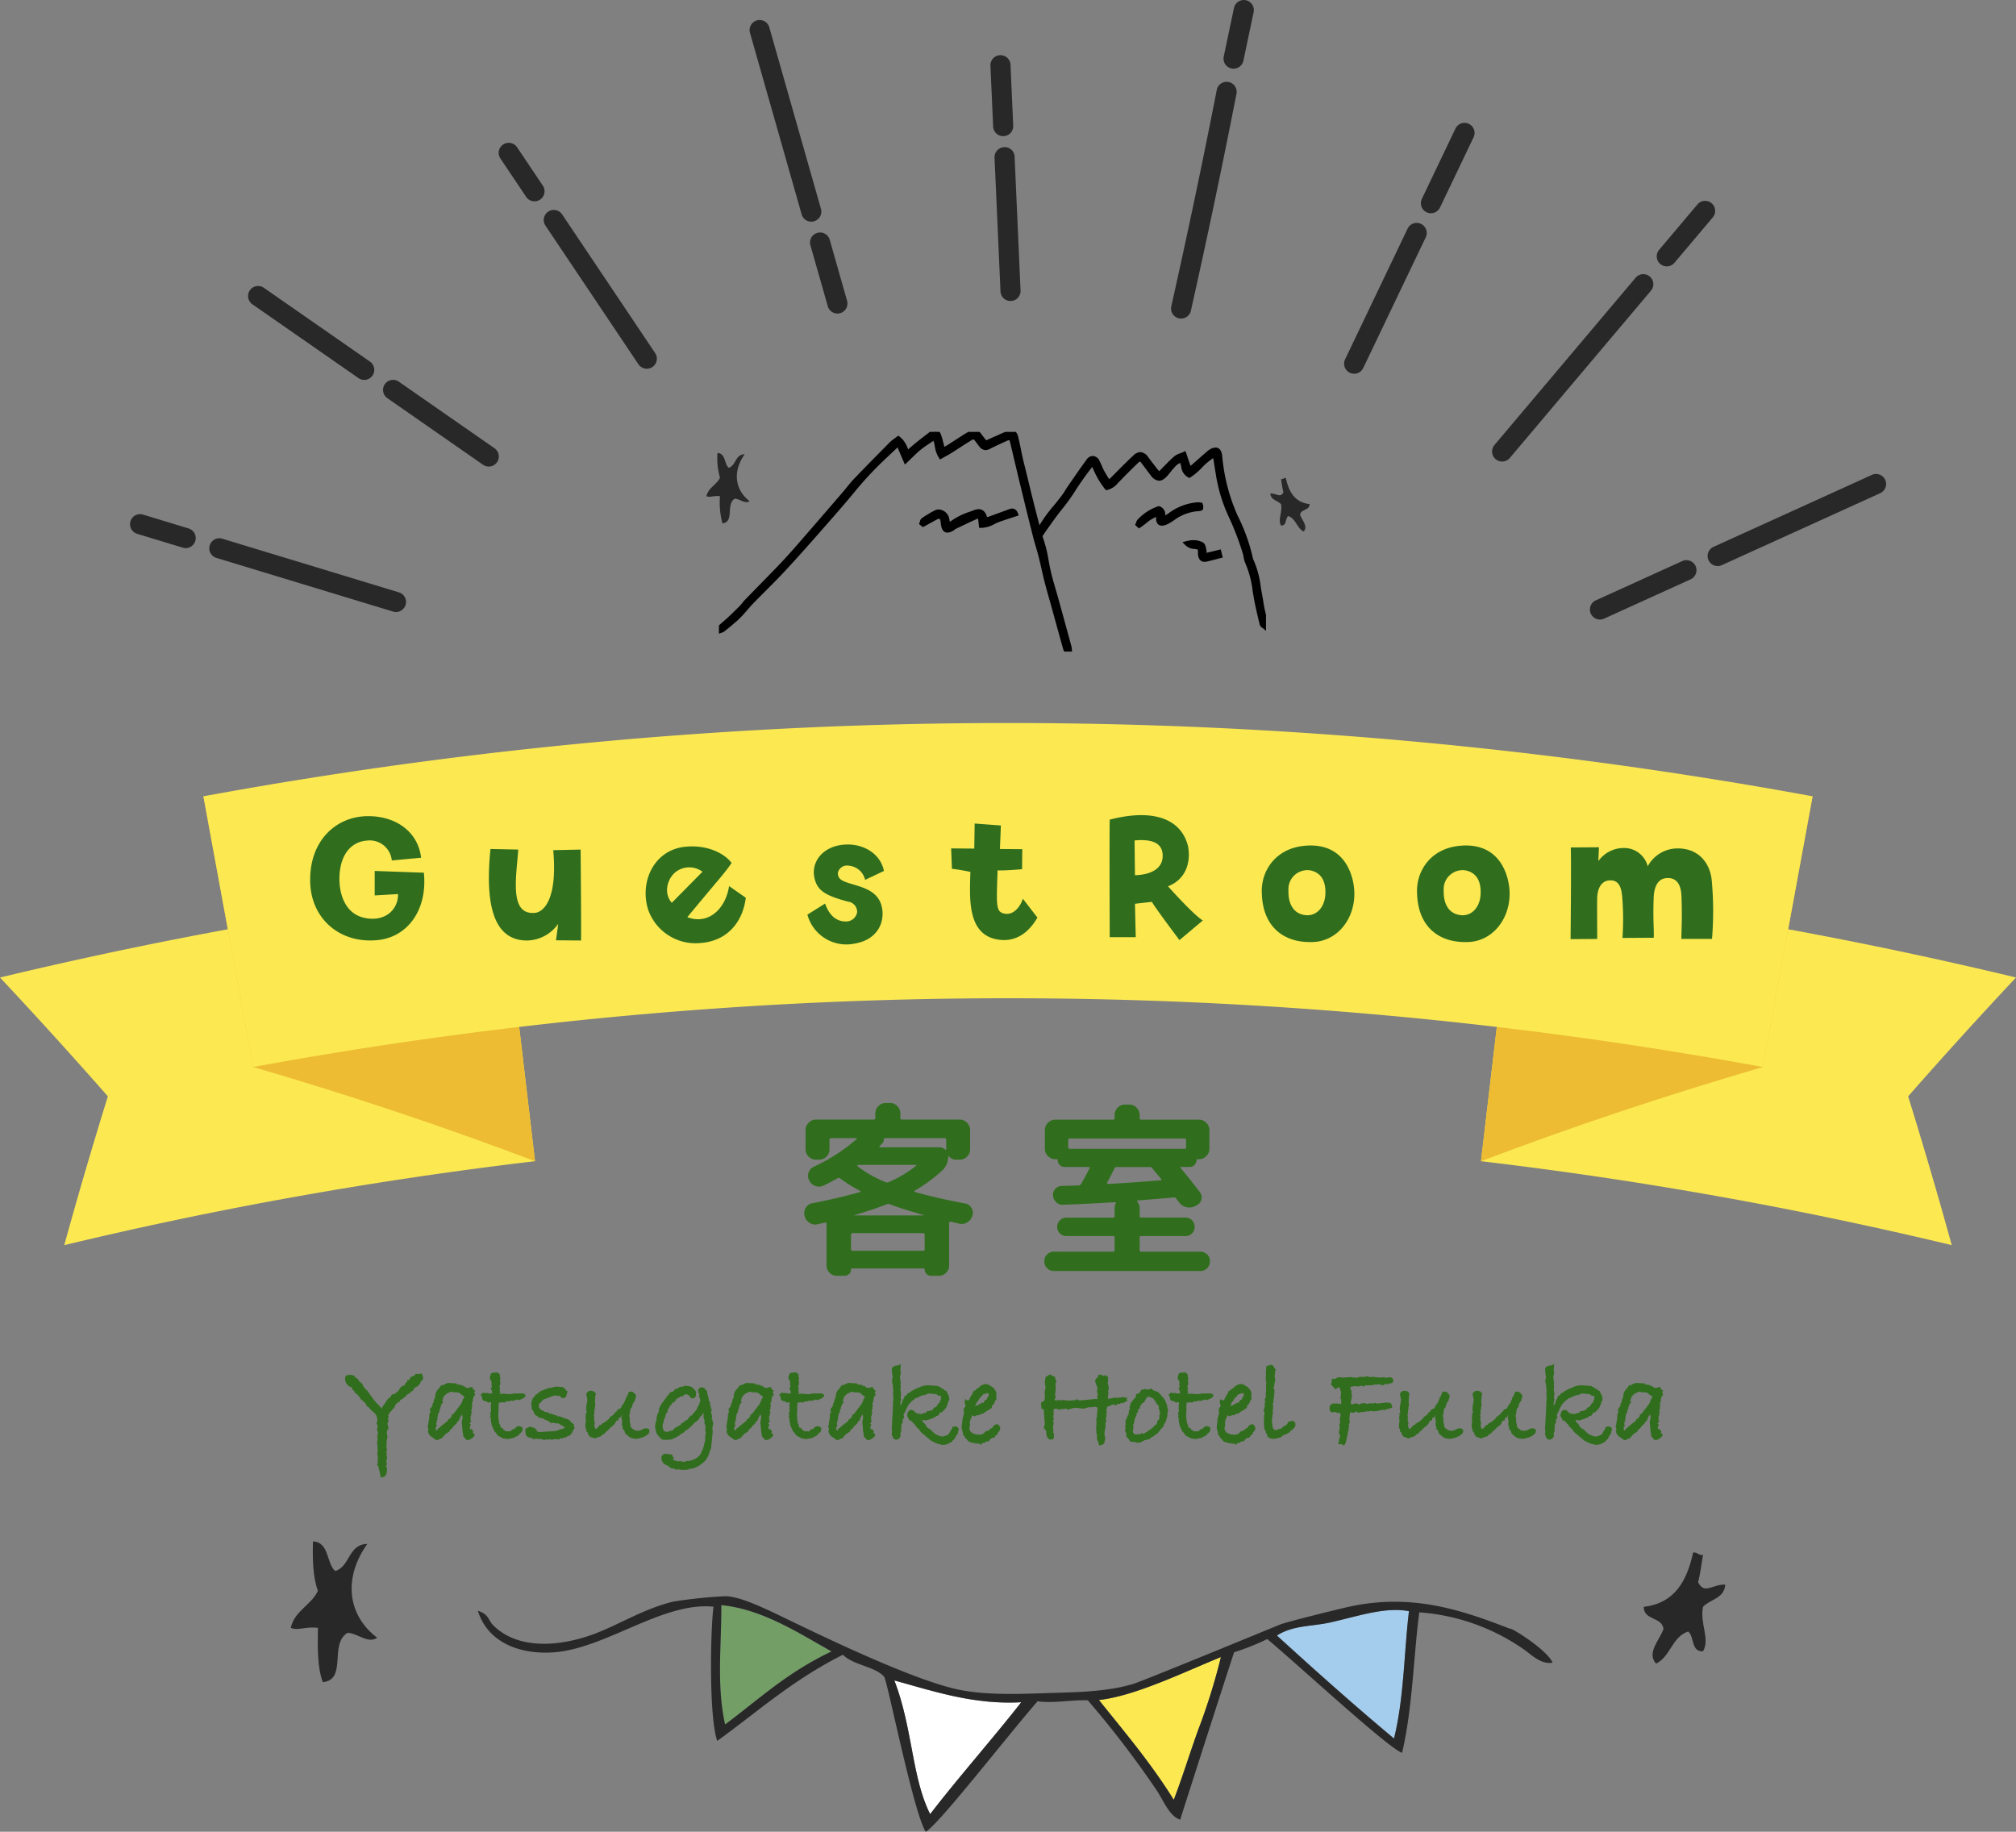<svg xmlns="http://www.w3.org/2000/svg" xmlns:xlink="http://www.w3.org/1999/xlink" width="394.288" height="358.274" viewBox="0 0 394.288 358.274">
  <rect x="0" y="0" width="394.288" height="358.274" fill="#808080" stroke="none"/>
  <defs>
    <style>
      .cls-1 {
        fill: none;
        stroke: #000;
      }

      .cls-2 {
        fill: #306e1d;
      }

      .cls-3, .cls-8 {
        fill: #fce952;
      }

      .cls-4 {
        fill: #edbc32;
      }

      .cls-10, .cls-5 {
        fill: #282828;
      }

      .cls-6 {
        fill: #739f66;
      }

      .cls-10, .cls-6, .cls-7, .cls-8, .cls-9 {
        fill-rule: evenodd;
      }

      .cls-7 {
        fill: #fff;
      }

      .cls-9 {
        fill: #a4cced;
      }

      .cls-11 {
        clip-path: url(#clip-path);
      }
    </style>
    <clipPath id="clip-path">
      <rect id="長方形_673" data-name="長方形 673" class="cls-1" width="106.991" height="42.972"/>
    </clipPath>
  </defs>
  <g id="グループ_1007" data-name="グループ 1007" transform="translate(1732.144 -5279.981)">
    <path id="パス_8632" data-name="パス 8632" class="cls-2" d="M1.728-8.316,1.692-8.46a1.959,1.959,0,0,1,.27-1.53A1.809,1.809,0,0,1,3.2-10.836q5.472-1.08,9.36-2.2.252-.072.036-.216A29.538,29.538,0,0,1,8.676-15.7a.435.435,0,0,0-.5-.036q-1.188.684-2.736,1.44a2.079,2.079,0,0,1-1.584.09,2.044,2.044,0,0,1-1.188-1.026l-.072-.108a1.891,1.891,0,0,1-.09-1.512A1.911,1.911,0,0,1,3.528-18a34.452,34.452,0,0,0,8.028-5.112,2.36,2.36,0,0,1,.36-.288.107.107,0,0,0,.018-.108.085.085,0,0,0-.09-.072H6.912a.286.286,0,0,0-.324.324v1.872a1.94,1.94,0,0,1-.594,1.422,1.94,1.94,0,0,1-1.422.594H3.96a2,2,0,0,1-1.44-.594,1.912,1.912,0,0,1-.612-1.422v-3.78A1.97,1.97,0,0,1,2.52-26.6a1.97,1.97,0,0,1,1.44-.612H15.228q.324,0,.324-.288v-.9a2,2,0,0,1,.594-1.44,1.912,1.912,0,0,1,1.422-.612h.864a1.912,1.912,0,0,1,1.422.612,2,2,0,0,1,.594,1.44v.9q0,.288.324.288H32.04a1.97,1.97,0,0,1,1.44.612,1.97,1.97,0,0,1,.612,1.44v3.78a1.912,1.912,0,0,1-.612,1.422,2,2,0,0,1-1.44.594h-.612a1.825,1.825,0,0,1-1.44-.612q-.18-.18-.18.108a3.669,3.669,0,0,1-1.224,2.664,30.438,30.438,0,0,1-5.364,3.924.087.087,0,0,0-.054.108.161.161,0,0,0,.09.108q4.32,1.224,9.864,2.268a1.751,1.751,0,0,1,1.224.846A1.823,1.823,0,0,1,34.56-8.46l-.036.072a2.2,2.2,0,0,1-.99,1.278,2.064,2.064,0,0,1-1.566.27q-.288-.072-.846-.216t-.81-.18a.217.217,0,0,0-.216.054.257.257,0,0,0-.108.2V1.332a1.94,1.94,0,0,1-.594,1.422,1.94,1.94,0,0,1-1.422.594H26.46a1.239,1.239,0,0,1-.882-.36,1.151,1.151,0,0,1-.378-.864q0-.216-.18-.216H10.98q-.18,0-.18.216a1.151,1.151,0,0,1-.378.864,1.239,1.239,0,0,1-.882.36H8.028a1.94,1.94,0,0,1-1.422-.594,1.94,1.94,0,0,1-.594-1.422V-6.8q0-.324-.324-.252-.468.108-1.476.324A1.969,1.969,0,0,1,2.664-7.02,2.141,2.141,0,0,1,1.728-8.316ZM29.088-23.58H17.46q-.252,0-.252.324a.877.877,0,0,1-.252.648q-.108.108-.288.306T16.38-22q-.072.036-.036.126t.108.09H28.116a1.675,1.675,0,0,1,1.116.432q.18.18.18-.108v-1.8A.286.286,0,0,0,29.088-23.58ZM12.1-18.072a22.262,22.262,0,0,0,5.472,3.1.8.8,0,0,0,.576,0,22.677,22.677,0,0,0,5.364-3.2.071.071,0,0,0,.036-.108.115.115,0,0,0-.108-.072H12.348a.417.417,0,0,0-.288.072.147.147,0,0,0-.036.108A.115.115,0,0,0,12.1-18.072Zm-.576,9.54a.032.032,0,0,0-.036.036.032.032,0,0,0,.036.036h13.5a.032.032,0,0,0,.036-.036.032.032,0,0,0-.036-.036q-4.1-1.152-6.66-2.124a.8.8,0,0,0-.576,0Q15.3-9.648,11.52-8.532ZM10.8-4.68v2.844q0,.288.324.288H24.912a.255.255,0,0,0,.288-.288V-4.68Q25.2-5,24.912-5H11.124A.286.286,0,0,0,10.8-4.68ZM62.028-1.368a.286.286,0,0,0,.324-.324V-4.14q0-.288-.324-.288H52.92a1.738,1.738,0,0,1-1.278-.522,1.738,1.738,0,0,1-.522-1.278,1.738,1.738,0,0,1,.522-1.278,1.738,1.738,0,0,1,1.278-.522h9.108a.286.286,0,0,0,.324-.324V-9.828a2.143,2.143,0,0,1,.216-.972.12.12,0,0,0,.018-.162.177.177,0,0,0-.162-.09q-5.832.36-10.188.5a1.7,1.7,0,0,1-1.314-.5,2.02,2.02,0,0,1-.63-1.3,1.739,1.739,0,0,1,.45-1.3,1.713,1.713,0,0,1,1.242-.576l3.348-.108a.6.6,0,0,0,.468-.288q1.044-1.8,1.62-3.024.144-.288-.18-.288H52.56a1.28,1.28,0,0,1-.936-.4,1.28,1.28,0,0,1-.4-.936.159.159,0,0,0-.18-.18H50.76a1.97,1.97,0,0,1-1.44-.612,1.97,1.97,0,0,1-.612-1.44v-3.636a1.97,1.97,0,0,1,.612-1.44,1.97,1.97,0,0,1,1.44-.612H62.028a.286.286,0,0,0,.324-.324v-.576a2,2,0,0,1,.594-1.44,1.912,1.912,0,0,1,1.422-.612h.864a1.912,1.912,0,0,1,1.422.612,2,2,0,0,1,.594,1.44v.576a.286.286,0,0,0,.324.324H78.84a1.97,1.97,0,0,1,1.44.612,1.97,1.97,0,0,1,.612,1.44v3.636a1.97,1.97,0,0,1-.612,1.44,1.97,1.97,0,0,1-1.44.612h-.288a.159.159,0,0,0-.18.18,1.28,1.28,0,0,1-.4.936,1.28,1.28,0,0,1-.936.4H75.384q-.252,0-.108.216,1.98,2.376,3.78,4.752a1.6,1.6,0,0,1,.27,1.4,1.677,1.677,0,0,1-.918,1.116l-.4.216a2.454,2.454,0,0,1-1.656.144,2.35,2.35,0,0,1-1.368-.9,3.063,3.063,0,0,1-.288-.36q-.18-.252-.288-.4a.462.462,0,0,0-.5-.216q-2.124.18-6.984.576-.288,0-.108.252a2.01,2.01,0,0,1,.432,1.3v1.476a.286.286,0,0,0,.324.324h8.64a1.738,1.738,0,0,1,1.278.522,1.738,1.738,0,0,1,.522,1.278A1.738,1.738,0,0,1,77.49-4.95a1.738,1.738,0,0,1-1.278.522h-8.64q-.324,0-.324.288v2.448a.286.286,0,0,0,.324.324H79.128a1.81,1.81,0,0,1,1.332.54A1.81,1.81,0,0,1,81,.5a1.87,1.87,0,0,1-.54,1.35,1.78,1.78,0,0,1-1.332.558H50.472a1.78,1.78,0,0,1-1.332-.558A1.87,1.87,0,0,1,48.6.5a1.81,1.81,0,0,1,.54-1.332,1.81,1.81,0,0,1,1.332-.54ZM53.6-21.492H76.032a.255.255,0,0,0,.288-.288v-1.44a.255.255,0,0,0-.288-.288H53.6q-.324,0-.324.288v1.44Q53.28-21.492,53.6-21.492Zm7.272,6.624a.147.147,0,0,0,.036.162.222.222,0,0,0,.18.09q4.572-.252,10.26-.72.288,0,.108-.252-.288-.36-.882-1.062T69.7-17.712a.521.521,0,0,0-.468-.216h-6.48a.42.42,0,0,0-.432.288Q61.38-15.768,60.876-14.868Z" transform="translate(-1576.5 5526.174)"/>
    <g id="グループ_671" data-name="グループ 671" transform="translate(-1732.144 5279.98)">
      <g id="グループ_673" data-name="グループ 673">
        <path id="パス_6522" data-name="パス 6522" class="cls-3" d="M104.636,227.127a790.639,790.639,0,0,0-92.069,16.416q4.016-14.561,8.531-29.1Q10.782,202.7,0,191.2a844.32,844.32,0,0,1,98.337-17.533q3.15,26.731,6.3,53.464"/>
        <path id="パス_6523" data-name="パス 6523" class="cls-4" d="M104.636,227.127Q77.829,216.972,49.509,208.7q-4.863-26.475-9.727-52.948,30.012,7.929,58.555,17.908,3.15,26.731,6.3,53.464"/>
        <path id="パス_6524" data-name="パス 6524" class="cls-3" d="M289.652,227.127a790.639,790.639,0,0,1,92.069,16.416q-4.016-14.561-8.531-29.1,10.314-11.75,21.1-23.249a844.319,844.319,0,0,0-98.337-17.533q-3.15,26.731-6.3,53.464"/>
        <path id="パス_6525" data-name="パス 6525" class="cls-4" d="M289.652,227.127q26.807-10.155,55.127-18.424l9.726-52.948q-30.011,7.929-58.554,17.908-3.15,26.731-6.3,53.464"/>
        <path id="パス_6526" data-name="パス 6526" class="cls-3" d="M344.779,208.7a817.133,817.133,0,0,0-295.269,0q-4.863-26.474-9.727-52.948a870.94,870.94,0,0,1,314.723,0q-4.865,26.474-9.727,52.948"/>
        <path id="パス_6527" data-name="パス 6527" class="cls-5" d="M36.312,107.207a1.937,1.937,0,0,1-.57-.086l-8.907-2.706a1.965,1.965,0,1,1,1.14-3.761l8.906,2.707a1.965,1.965,0,0,1-.569,3.846"/>
        <path id="パス_6528" data-name="パス 6528" class="cls-5" d="M77.446,119.706a1.9,1.9,0,0,1-.573-.084L42.351,109.133a1.965,1.965,0,1,1,1.142-3.76l34.522,10.489a1.964,1.964,0,0,1-.569,3.844"/>
        <path id="パス_6529" data-name="パス 6529" class="cls-5" d="M71.237,74.31a1.952,1.952,0,0,1-1.122-.353L49.341,59.506a1.965,1.965,0,0,1,2.244-3.226L72.36,70.732a1.966,1.966,0,0,1-1.123,3.578"/>
        <path id="パス_6530" data-name="パス 6530" class="cls-5" d="M95.593,91.255a1.964,1.964,0,0,1-1.121-.351l-18.68-13a1.965,1.965,0,1,1,2.243-3.226l18.681,13a1.965,1.965,0,0,1-1.123,3.578"/>
        <path id="パス_6531" data-name="パス 6531" class="cls-5" d="M104.54,39.377a1.957,1.957,0,0,1-1.633-.869l-5.019-7.483a1.965,1.965,0,1,1,3.263-2.189l5.019,7.482a1.964,1.964,0,0,1-.536,2.725,1.943,1.943,0,0,1-1.094.334"/>
        <path id="パス_6532" data-name="パス 6532" class="cls-5" d="M126.5,72.123a1.975,1.975,0,0,1-1.635-.872L106.677,44.13a1.966,1.966,0,1,1,3.265-2.191l18.191,27.122a1.967,1.967,0,0,1-1.631,3.062"/>
        <path id="パス_6533" data-name="パス 6533" class="cls-5" d="M158.672,43.357a1.964,1.964,0,0,1-1.888-1.428l-10.1-35.5a1.964,1.964,0,1,1,3.778-1.075l10.1,35.5a1.962,1.962,0,0,1-1.351,2.426,2.008,2.008,0,0,1-.539.075"/>
        <path id="パス_6534" data-name="パス 6534" class="cls-5" d="M163.783,61.33A1.964,1.964,0,0,1,161.9,59.9L158.5,47.977a1.964,1.964,0,0,1,3.778-1.077l3.393,11.927a1.964,1.964,0,0,1-1.351,2.427,2.028,2.028,0,0,1-.54.076"/>
        <path id="パス_6535" data-name="パス 6535" class="cls-5" d="M196.2,26.632a1.963,1.963,0,0,1-1.96-1.878l-.53-11.908a1.964,1.964,0,0,1,3.925-.175l.529,11.908a1.963,1.963,0,0,1-1.876,2.051c-.028,0-.058,0-.088,0"/>
        <path id="パス_6536" data-name="パス 6536" class="cls-5" d="M197.634,58.876A1.962,1.962,0,0,1,195.675,57l-1.164-26.161a1.963,1.963,0,0,1,1.875-2.05,1.916,1.916,0,0,1,2.049,1.875L199.6,56.825a1.962,1.962,0,0,1-1.875,2.049c-.028,0-.058,0-.088,0"/>
        <path id="パス_6537" data-name="パス 6537" class="cls-5" d="M241.264,13.434a2.015,2.015,0,0,1-.407-.041,1.964,1.964,0,0,1-1.518-2.327l2-9.5a1.964,1.964,0,0,1,3.845.808l-2,9.5a1.964,1.964,0,0,1-1.921,1.56"/>
        <path id="パス_6538" data-name="パス 6538" class="cls-5" d="M231,62.31a2.012,2.012,0,0,1-.433-.046,1.968,1.968,0,0,1-1.487-2.348c3.245-14.472,6.151-28.3,8.887-42.289a1.964,1.964,0,1,1,3.854.755c-2.741,14.019-5.655,27.887-8.907,42.394A1.961,1.961,0,0,1,231,62.31"/>
        <path id="パス_6539" data-name="パス 6539" class="cls-5" d="M279.858,41.709a1.964,1.964,0,0,1-1.771-2.81l6.57-13.743a1.965,1.965,0,1,1,3.544,1.7l-6.568,13.737a1.967,1.967,0,0,1-1.775,1.118"/>
        <path id="パス_6540" data-name="パス 6540" class="cls-5" d="M264.843,73.1a1.965,1.965,0,0,1-1.771-2.814L275.3,44.717a1.965,1.965,0,0,1,3.545,1.7L266.618,71.988a1.974,1.974,0,0,1-1.775,1.116"/>
        <path id="パス_6541" data-name="パス 6541" class="cls-5" d="M325.989,52.1a1.963,1.963,0,0,1-1.5-3.23l7.533-8.93a1.965,1.965,0,0,1,3,2.536l-7.534,8.926a1.958,1.958,0,0,1-1.5.7"/>
        <path id="パス_6542" data-name="パス 6542" class="cls-5" d="M293.788,90.273a1.964,1.964,0,0,1-1.5-3.233l27.569-32.675a1.964,1.964,0,1,1,3,2.533L295.291,89.576a1.963,1.963,0,0,1-1.5.7"/>
        <path id="パス_6543" data-name="パス 6543" class="cls-5" d="M335.94,110.716a1.964,1.964,0,0,1-.815-3.752L366.07,92.9a1.965,1.965,0,1,1,1.628,3.576L336.752,110.54a1.922,1.922,0,0,1-.812.176"/>
        <path id="パス_6544" data-name="パス 6544" class="cls-5" d="M312.921,121.18a1.965,1.965,0,0,1-.815-3.753l16.913-7.685a1.964,1.964,0,0,1,1.625,3.577L313.734,121a1.943,1.943,0,0,1-.813.177"/>
        <path id="パス_6545" data-name="パス 6545" class="cls-6" d="M162.638,323.014c-8.717,4.116-14.248,9.391-20.822,14.287-1.721-7.637-.68-15.745-.745-23.347,8.123.791,15.358,5.609,21.567,9.06"/>
        <path id="パス_6546" data-name="パス 6546" class="cls-7" d="M174.916,328.687c7.913,2.182,15.626,4.773,24.822,4.265-5.769,7.355-12.129,14.495-17.819,21.878-3.619-7.185-3.389-16.785-7-26.143"/>
        <path id="パス_6547" data-name="パス 6547" class="cls-8" d="M214.932,332.51c7.009-.779,16.274-5.3,23.853-8.4a119.384,119.384,0,0,1-4.4,14.124c-1.662,4.575-3.065,9.226-4.822,13.8-4.513-7.28-9.638-13.263-14.631-19.522"/>
        <path id="パス_6548" data-name="パス 6548" class="cls-9" d="M275.561,315.131c-.979,8.3-.955,16.973-2.923,24.917-7.752-6.468-15.348-13.255-22.9-20.145,3.111-2.028,6.8-1.757,10.365-2.546,5.592-1.244,10.648-3.093,15.459-2.226"/>
        <path id="パス_6549" data-name="パス 6549" class="cls-10" d="M295.325,318.578c-9.587-3.722-19.119-6.913-31.194-4.369-1.954.412-12.6,3.059-13.75,3.533-7.59,3.115-26.761,11-28.681,11.6-5.285,1.638-11.721,1.645-17.024,1.826-5.765.2-11.495.358-16.478-.539-10.436-1.877-34.447-14.142-38.2-15.809-2.348-1.043-5.549-2.511-8.095-2.611a93.428,93.428,0,0,0-10.231,1.058c-5.7,1.382-10.592,4.478-15.233,6.239-7.546,2.858-15.478,2.969-20.03-1.664-.914-.931-.783-2.1-2.953-2.786,2.013,6.428,8.524,8.58,14.8,8.135,10.227-.727,21.358-9.945,31.3-8.927-.574,3.78-.973,21.486.726,26.245,7.91-5.719,14.666-11.86,24.571-16.851,2.118,2.112,6.278,2.254,8.066,4.306.628.719,5.7,26.455,8.127,30.315,2.533-1.349,16.3-19.174,21.893-25.521,3.028.455,6.638-.32,9.815-.181a190.968,190.968,0,0,1,13.432,17.547c1.427,2.137,2.482,5.078,4.635,5.794,1.131-3.578,8.138-25.412,10.541-32.739a47.192,47.192,0,0,0,6.488-2.591c6.571,5.521,23.549,21.24,26.365,22.263,2.058-8.709,2.244-19.008,3.372-27.486a40.893,40.893,0,0,1,20.031,6.96c1.752,1.14,3.616,3.3,6.026,2.881-.976-2.453-8.258-7.018-8.326-6.624M141.816,337.3c-1.72-7.637-.68-15.746-.744-23.347,8.123.791,15.357,5.609,21.566,9.06-8.717,4.116-14.248,9.391-20.822,14.287m40.1,17.53c-3.619-7.185-3.389-16.785-7-26.143,7.913,2.182,15.626,4.773,24.822,4.264-5.769,7.356-12.129,14.495-17.819,21.879m52.467-16.594c-1.662,4.574-3.065,9.225-4.822,13.8-4.513-7.28-9.638-13.263-14.631-19.522,7.009-.779,16.274-5.3,23.852-8.4a119.266,119.266,0,0,1-4.4,14.125m38.253,1.811c-7.752-6.468-15.349-13.255-22.9-20.145,3.111-2.028,6.8-1.757,10.364-2.546,5.592-1.245,10.649-3.093,15.46-2.226-.979,8.3-.955,16.972-2.923,24.917"/>
        <path id="パス_6550" data-name="パス 6550" class="cls-10" d="M61.211,301.494c3.226.158,2.567,4.2,4.349,5.8,2.959-.9,2.5-5.228,6.279-5.313-4.678,6.541-3.981,13.875,1.932,18.354-1.834,1.235-3.754-.876-5.8-.965-3.653,2.227.006,9.134-4.83,9.659-1.072-2.792-1.023-6.7-.965-10.626-2.428-.317-3.9.608-5.314,0,.788-3.4,3.982-4.393,5.314-7.245-.959-2.582-1.064-6.022-.969-9.66"/>
        <path id="パス_6551" data-name="パス 6551" class="cls-10" d="M331.142,303.655c.867-.062,1.02.59,1.934.483-.321,1.773-.514,3.671-.966,5.313,1.213,2.522,2.8.4,5.311.483-.166,2.734-2.945,2.85-4.345,4.347-.676,3.262,1.419,6.295,0,8.7-2.383.129-1.659-2.851-2.9-3.864-3.168,1.017-3.453,4.919-6.28,6.277-1.9-2.084.653-4.574,1.449-6.761-.275-2.462-3.86-1.614-3.863-4.347,6.064-.7,8.449-5.073,9.658-10.626"/>
      </g>
    </g>
    <path id="パス_8633" data-name="パス 8633" class="cls-2" d="M-123.329-2.394c5.776-.532,9.842-5.776,9.082-13.186l-9.614-.342v4.788l4.56-.266c.076,2.85-2.356,5.51-6.46,4.674-4.484-.874-5.4-6-4.864-9.5.494-3.306,2.394-5.4,5.168-5.624a4.34,4.34,0,0,1,4.94,3.876l5.738-.532c-.608-5.054-4.9-8.208-10.564-8.132-6.27.114-11.324,4.978-11.134,12.844C-136.325-6.5-130.587-1.672-123.329-2.394Zm29.336.076a7.612,7.612,0,0,0,6-3.23c0,.38-.418,3.192-.418,3.192l4.9.038c.076-.95-.076-17.784-.076-17.784l-5.358.114c.912,10.184-2.2,12.35-3.838,12.274-4.75.228-3.382-7.03-3-12.388l-5.434-.114C-102.695-5.738-98.705-2.28-93.993-2.318Zm33.82.494c5.016-.342,8.246-3.8,8.892-8.854l-3.268-2.28c-.646,4.294-3.914,7.676-8.17,6.08,6.954-8.4,7.106-8.36,8.664-10.6-1.634-2.166-5.13-3.534-8.892-3.192-6.194.494-9.158,6.764-7.448,12.274A9.812,9.812,0,0,0-60.173-1.824Zm-4.75-13.946a4.33,4.33,0,0,1,5.168,0l-6,6.08C-67.507-11.7-66.519-14.592-64.923-15.77Zm33.782-1.178a3.566,3.566,0,0,1,3.192,2.774l3.686-1.748c-.646-3.306-3.99-5.51-7.98-5.13-4.18.418-6.422,3.572-5.548,6.764.608,2.242,2.09,3.192,6.5,4.37a2.023,2.023,0,0,1,1.786,2.052,2.18,2.18,0,0,1-2.242,1.824c-1.938,0-3.268-1.33-4.028-3.5l-3.458,2.166A7.9,7.9,0,0,0-30-1.71c4.75-.8,6-4.522,5.282-7.334-.95-3.914-5.852-3.914-7.752-5.054a1.506,1.506,0,0,1-.8-1.482A1.84,1.84,0,0,1-31.141-16.948ZM-1.767-2.47C1.615-2.014,4.085-3.914,5.757-6.8l-2.85-3.686c-.38,1.254-1.634,3.23-3.5,2.926-1.824-.3-1.672-1.482-1.444-8.474,1.482.076,4.788-.228,4.788-.228l.038-3.914-4.37-.038.19-4.6-5.13-.38-.076,4.9-4.522-.038.152,3.99c1.71.19,3.61.608,3.61.608C-7.5-10.526-8.037-3.306-1.767-2.47Zm33.06-10.45c3.458-1.33,4.522-4.636,3.914-7.866-1.482-5.776-7.486-7.22-15.314-5.168-.076,2.7,0,22.99,0,22.99h5.092L24.833-9.5l3.306-.38c.722,1.292,5.4,7.486,5.4,7.486L38.1-6.232C36.2-7.41,31.293-12.92,31.293-12.92Zm-6.46-2.166-.076-6.8c3.724-.342,5.282.684,5.472,2.584C30.533-16.3,27.759-15.162,24.833-15.086ZM59.147-20.9c-6.764.038-9.766,5.054-9.5,9.386.152,6.042,3.8,9.69,9.918,9.5,5.016-.152,8.36-4.75,8.17-9.842C67.621-14.9,66.025-20.938,59.147-20.9Zm2.926,9.5c-.114,2.47-1.6,4.18-3.572,4.142-2.356-.076-3.724-1.862-3.648-4.826a3.715,3.715,0,0,1,4.256-3.952C61.009-15.656,62.187-14.25,62.073-11.4Zm27.436-9.5c-6.764.038-9.766,5.054-9.5,9.386.152,6.042,3.8,9.69,9.918,9.5,5.016-.152,8.36-4.75,8.17-9.842C97.983-14.9,96.387-20.938,89.509-20.9Zm2.926,9.5c-.114,2.47-1.6,4.18-3.572,4.142-2.356-.076-3.724-1.862-3.648-4.826a3.715,3.715,0,0,1,4.256-3.952C91.371-15.656,92.549-14.25,92.435-11.4Zm38.456-8.93a6.644,6.644,0,0,0-5.776,3.5,4.751,4.751,0,0,0-4.332-3.572,6.114,6.114,0,0,0-5.32,2.546l.114-2.7-5.51.038c.114,3.458-.038,17.936-.038,17.936l5.206-.038c0-4.522-.038-5.624,0-7.942.076-2.926,1.6-3.458,2.28-3.5,2.356-.266,2.508,2.2,2.622,3.344a53.663,53.663,0,0,1,.038,7.9l6.118-.038c.076-1.824-.19-3.534,0-8.056.114-1.976.836-3.5,2.508-3.61,2.7-.19,2.888,2.508,2.926,3.838.114,3.8.038,5.054-.038,8.056h6a65.607,65.607,0,0,0-.038-11.286C137.427-16.986,135.451-20.368,130.891-20.33Z" transform="translate(-1535 5466.255)"/>
    <path id="パス_8634" data-name="パス 8634" class="cls-2" d="M15.594-11.592q0,.138-.253.345a.676.676,0,0,0-.276.46,1.213,1.213,0,0,1-.322.368q-.069.276-.46.345l-.414.322-.3.552h-.23a2.2,2.2,0,0,1-.414.437q-.069.023-.391.184l-.483.529-.644.46-.207.069-.207.368-.506.3-.253.253-.23.575-.851.943-.276.414-.115.23.138.23L8.717-3.8l.115.391-.184.529.046.322.161.644a1.236,1.236,0,0,0-.345.759,3.022,3.022,0,0,0,.057.483,3.012,3.012,0,0,1,.057.46L8.441.805l.046.575L8.4,1.587l.161.828-.184.276.161.414L8.4,3.312l.092.184a.659.659,0,0,1,.069.3V3.91L8.4,4.485l.138.621-.207.437.207.276V5.98a2.367,2.367,0,0,1-.265,1.3,1.084,1.084,0,0,1-.954.379l-.207-1.1L6.9,5.888l-.023-.437-.3-.184.207-.46-.092-.322.092-.69-.138-.736.069-.575V2.323a.989.989,0,0,1-.023-.184.676.676,0,0,1,.023-.161V1.84L6.6.782,6.716.276,6.647-.276l.138-.92-.207-.368.115-.552L6.67-2.553l-.184-.414a1.74,1.74,0,0,0,.184-.644.376.376,0,0,0-.046-.207l-.092-.414-.138-.391-.23-.184-.138-.207A4.034,4.034,0,0,1,4.991-6.026l-.368-.23-.322-.6-.92-.828L3.2-8l-.368-.46-.69-.552v-.23l-.345-.23q-.092-.575-.483-.575a1.777,1.777,0,0,1-.966-1.61l.115-.6H.736a.767.767,0,0,1,.506-.138,3.31,3.31,0,0,1,.966.207l.161.368.368.115.414.644.6.437.023.207.483.759.345.253L5.865-7.659l.414.529q.828.851,1.288,1.38v-.069a.872.872,0,0,1,.276-.575l-.023.115a1.926,1.926,0,0,1,.391-.6.813.813,0,0,1,.322-.506,1.489,1.489,0,0,1,.437-.506l.207-.092.069-.092a.808.808,0,0,1,.828-.6l.046.092.207-.391q.276-.069.23-.069.207-.253.345-.414l.161-.3a1.5,1.5,0,0,1,.989-.6v-.276l.161-.184.23-.184.138-.483a.208.208,0,0,0,.184.115q.207,0,.368-.552l.69-.3.368-.368.644.046.483-.138.207.483A3.393,3.393,0,0,1,15.594-11.592ZM25.829-9.315l-.23.3.184.552-.3.345-.115.483-.069.115.046.115a.656.656,0,0,1-.161.483l-.046.069v.092a.764.764,0,0,1,.069.3.4.4,0,0,1-.023.161l.023.092-.092.253.069.276L25-5.5l.069.322.138.161L25-4.83v.368l-.161.368.115.368-.138.184.23.161-.322.529-.023.069.23.046-.161.529v.092a1.092,1.092,0,0,1-.023.253l.023.069.368.046.3.46-.161.345.253-.023a1.481,1.481,0,0,1,.161.483l-.345.345a1.982,1.982,0,0,1-.46.322l-.391.207L24.38.276l-.23.138-.713-.828V-.805a2.976,2.976,0,0,1-.138-.851v-.138l-.138-1.357.184-.966-.138-.552-.391.644-.207.6-.184.092-.322.506-.575.529-.161.276-.506.437-.115.3-.736.46-.782.874-.437.092-.3.23a1.067,1.067,0,0,1-.874-.437,1.676,1.676,0,0,1-1.081-1.449l.115-.069-.023-.138L16.606-2l-.138-.3.138-.322.046-.483.161-.759v-.092a.2.2,0,0,1-.023-.092.757.757,0,0,1,.046-.23.478.478,0,0,1-.023-.184,1.765,1.765,0,0,1,.138-.529l.161-.069a.329.329,0,0,1-.138-.253A.32.32,0,0,1,17-5.451a.51.51,0,0,1-.023-.161.442.442,0,0,1,.276-.414,1.376,1.376,0,0,1,.253-.46l-.115-.184.276-.345v-.092a1.249,1.249,0,0,1,.3-.805l-.023-.414.092-.092v-.069a.177.177,0,0,1-.023-.069.312.312,0,0,1,.092-.23v-.138a3.01,3.01,0,0,1,.483-.69,4.773,4.773,0,0,0,.575-.805l.115.115.253-.115.115-.046.759-.345,1.771.092v.161l.552.115a.681.681,0,0,1,.69.345.676.676,0,0,1,.023-.161v-.092l.483.437.437.092.828-.207.3.575Zm-2.185,1.2-.092-.161-.184-.046L22.655-8.9l-.46-.069h-.368l-.046-.046-.184.069-.207-.115h-.6l.069.092-.529.184-.092.115-.069.023a3.314,3.314,0,0,0-.575.575l-.161.552-.092.207.23.322-.391.3.046.092a1.7,1.7,0,0,0-.253.851l-.184.23v.414l-.184.207-.046.207-.069.046v.322l-.069.115a1.652,1.652,0,0,1-.046.437l.046.115-.207.437.092.138-.161.23.161.437-.253.322.046.437v.069l.092.046.115-.023a2.8,2.8,0,0,1,.23-.207l-.046-.184L18.814-2l.069-.161,1.357-1.1.138-.046.161-.391a2.654,2.654,0,0,0,.391-.184l.138-.368h.184l-.069-.391.322-.046a1.6,1.6,0,0,1,.149-.23,2.356,2.356,0,0,1,.219-.253l1.173-1.564.184-.345-.023-.092.161-.253.046-.253.207-.184Zm11.983-.138q0,.207-.414.391a.783.783,0,0,1-.345.207,3.116,3.116,0,0,0-.46.23l-.483-.161a1.529,1.529,0,0,1-.943.276l-.276-.069L32.5-7.2h-.621l-.391.253A1.413,1.413,0,0,0,31-7.038a1.039,1.039,0,0,1-.322.092.572.572,0,0,1-.253-.069l-.069.874.023.644-.069.8.046.874.069.414v.322l.322.69a.221.221,0,0,0-.069.161q0,.161.506.253l.046.276.161.069.276.184.184.138a1.938,1.938,0,0,1,.322-.046,1.3,1.3,0,0,1,.414.069,2.544,2.544,0,0,0,.391-.322.608.608,0,0,1,.391-.184h.069a.177.177,0,0,0,.069.023,1.058,1.058,0,0,1,.736-.575,1.138,1.138,0,0,1,.8.3v.161A.93.93,0,0,1,34.5-.9a1.112,1.112,0,0,1-.874.621l-.276.253h-.3l-.529.138a2.315,2.315,0,0,1-.529.046A.965.965,0,0,1,31.6.069h-.3L30.5-.368l-.207-.069-.483-.644-.276-.3-.506-1.15-.184-1.081.046-.276L28.7-4.14l.115-.322L28.7-4.968l.161-.161.046-.3L28.842-5.7l.046-.414L28.8-6.486l.115-.115v-.368l-.161-.069-.437.092-.414-.3H27.83q-.69,0-.69-.736V-8.05l-.276-.437L27.3-8.9l.575.092.3-.046.437.115h.483V-9.2l-.3-.644.3-.161-.115-.345L29-11.063l-.184-.3a.877.877,0,0,1-.161-.46.7.7,0,0,1,.115-.414l.069-.322.184-.184a5.745,5.745,0,0,1,.828-.115.7.7,0,0,1,.8.667l-.069.115a.713.713,0,0,1,.138.391.691.691,0,0,1-.023.115l-.046.138-.023.161.092.3-.023.115.046.322-.207.276.115.46-.092.552.184.207-.184.414.713-.092,1.265.115,1.012-.161.345.023.115-.023h.9Q35.627-8.763,35.627-8.257Zm9.591,6.371-.276.322-.253.6-.184.138-.161.322-.46.046-.3.3h-.46l-.276.23L42.6,0l-.3.069V.253L41.446.184l-.368.023L40.8.345l-.23-.138q.23-.023.368-.023-.184.023-1.1.092L39.767.253,39.583.23l-.3.161a2.187,2.187,0,0,0-.506-.207q-.506-.046-.667-.046h-.184a2.443,2.443,0,0,0-.345-.023.817.817,0,0,0-.368.092L36.892,0l-.184-.046a.9.9,0,0,1-.253-.069Q35.6-.207,35.6-1.541v-.207l.437-.322.552-.207.414.207h.322V-2a.716.716,0,0,1,.368.368l.184.023v.3l.3.069.069.046,2.944-.184.713-.115h.069l.046-.115.322-.046.046-.069a2.912,2.912,0,0,0,.9-.276l.023-.115a.9.9,0,0,1-.092-.161l-.115.023-.3-.23H42.6l-.115-.161.069-.092-.253.046L42.113-2.9a.807.807,0,0,1-.23.023,1.655,1.655,0,0,1-.6-.115h-.207l-.161-.069-.322.115-.184-.207h-.069L40.02-3.4l-.713-.276-.23-.184L38.2-4.025l-.092-.161L37.467-4.6l-.345-.759-.276-.391-.092-1.2.092-.138A1.635,1.635,0,0,1,37.214-8a.575.575,0,0,0,.345-.529L37.9-8.6a.9.9,0,0,1,.368-.345l.345-.276,1.449-.552.253-.069.46-.046.759-.207,1.449.092.046.115a1.143,1.143,0,0,1,.46.368v.115l.368.23-.161.552-.046.207a.636.636,0,0,1-.644.575.665.665,0,0,1-.621-.391V-8.3l-.276-.023-.322.092-.3-.207-.161.115a.919.919,0,0,0-.552.184,1.017,1.017,0,0,0-.667.276h-.3l-.207.161-.322.069-.046.046-.138.069-.207.207-.069.023-.207.322-.253.138a2.847,2.847,0,0,0-.115.506,1.2,1.2,0,0,0,.08.426.68.68,0,0,0,.311.219v.115l.3.161a1.814,1.814,0,0,1,.552.3h.46l.3.253.529.069.207.138.9.253L42-4.14,42.09-4.3a1.84,1.84,0,0,1,.805.276l.414.069.046.161h.368l.644.368a1.213,1.213,0,0,0,.506.552l.253.161-.069.276a.829.829,0,0,1,.161.483Zm14.674.552a1.055,1.055,0,0,1-.414.667L59.294-.6l-.161.207-.414.115q-.115.161-.23.161a.066.066,0,0,1-.046-.023h-.069a2.7,2.7,0,0,1-1.219.253h-.184L56.4,0l-.391-.184L55.131-.92l-.184-.621-.368-.3a.505.505,0,0,0,.069-.3,1.142,1.142,0,0,0-.184-.46l.069-.552v-.092a2.175,2.175,0,0,0-.161-.713l.138-.69-.3.6L53.866-4l-.046.483a.967.967,0,0,1-.437.092l-.253.552-.3.345a.632.632,0,0,1-.322.23l-.069.046-.828.851H51.52L51.083-.9l-.414.207-.23.3L49.91-.23l-.759.3-.46-.23a.651.651,0,0,1-.644-.414L47.84-.69a.989.989,0,0,1,.023-.184v-.161L47.5-1.357l.092-.138-.276-.644.092-.092-.046-.046v-.138a.378.378,0,0,1-.023-.115,1.672,1.672,0,0,1,.069-.483l.023-.6-.092-.483a.633.633,0,0,0,.115-.322.418.418,0,0,0-.138-.3l.253-.184v-.276l-.092-.759.253-1.472a4.265,4.265,0,0,0-.207-1.081q.069-.736.966-.805l.184.069.322.046.414.46-.138.6-.046.989.069.759-.138.276.069.184-.115.368v.23l-.046.069a.7.7,0,0,1,.023.207,2.258,2.258,0,0,1-.092.621l.115.161-.092.345.046.276v.322a.521.521,0,0,1,.115.345.817.817,0,0,1-.092.368v.092A2.436,2.436,0,0,1,49.2-2l.207.207q.138-.092.322-.23a.427.427,0,0,1,.322-.3v-.23a2.2,2.2,0,0,0,.437-.069l.046-.207.391-.161.069-.069a1.5,1.5,0,0,1,.529-.3V-3.45l.437-.322a.9.9,0,0,1,.575-.575,1.889,1.889,0,0,1,.345-.3l.3-.391v-.069l.092-.046.207-.092.115-.322.483-.207.092-.023.161-.161v-.207l.138-.046a.786.786,0,0,1,.368-.552l.345-.782.115-.414.046-.092h.092l.161-.115-.138-.046a3.719,3.719,0,0,0,.391-.874l.667-.023.529.437.23.368-.253.989-.345.46-.276.9-.23.138v.345l-.138.253.069.414-.184.161.092.736.046,1.035h.115v.6l.322.391.3.161.023.115a1.764,1.764,0,0,1,.391.115l.575.046.345-.092.621-.3a1.024,1.024,0,0,1,.46-.092Q59.892-1.932,59.892-1.334ZM72.358-2.852,72.174-2l.046.276-.046.069a1.012,1.012,0,0,1,.092.414.612.612,0,0,1-.069.276V-.92q0,.276-.207,2.254l-.046.437v.092l-.046.092-.023.092.023.138-.069.069-.069.138h-.092l.023.115-.046.138a.552.552,0,0,1-.115.322l-.115.368a1.3,1.3,0,0,1-.23.46,5.585,5.585,0,0,1-.575.8l-.391.3-.437.368-.345.161-.276.207-.184.046a2.542,2.542,0,0,1-1.035.3L67.8,5.957l-.207.092v.046a2.988,2.988,0,0,1-.667.092h-.9l-.552-.115L65,6.164l-.23-.207-.69-.069-.46-.414-.345-.184a1.505,1.505,0,0,1-1.058-1.219l.046-.092-.069-.368q.276-.437.506-.46a.69.69,0,0,1,.368-.115l.425.069a8.039,8.039,0,0,0,.886.092l-.046.345.276.184V4l-.184.23,1.058.322.529-.115V4.6l.161-.046h.046q.023,0,.3.046l.023.092.23-.115a2.871,2.871,0,0,1,1.1-.138,1.507,1.507,0,0,0,.23-.184.691.691,0,0,1,.115.023h.138q.138,0,.276-.276a.09.09,0,0,0,.092.069.224.224,0,0,0,.115-.046.237.237,0,0,1,.092-.046h.046l.736-.644.345-.529.023-.3.253-.322.023-.3.138-.276L70.61.989l.184-.575A2.735,2.735,0,0,1,70.771,0a3.831,3.831,0,0,1,.138-1.012l-.092-.368V-2.507L70.633-2.9v-.644l-.184-.483.023-.736-.023-.115-.161.046-.138.345-.345.3-.414.667-.6.414-.644.667a6.064,6.064,0,0,1-1.288,1.012l-.23.276-.345.207-.322.161-.3.3L65.3-.3a1.008,1.008,0,0,1-.529.253A1.993,1.993,0,0,1,63.618.3h-.253a1.736,1.736,0,0,1-.322.023A1.226,1.226,0,0,1,62.767.3L62.353.276l-.6-.575-.437-.575-.184-.483-.161-.92.092-.667.23-.782-.046-.253.207-.713.207-.414a2.44,2.44,0,0,0,.092-.713l.506-.943a.968.968,0,0,1,.345-.391l.23-.391.276-.3a1.113,1.113,0,0,1,.368-.529.545.545,0,0,0,.264-.345q.08-.253.862-.46l-.115.023.115-.046q.069-.115.322-.46l.276.046.207-.138a1.171,1.171,0,0,1,.782-.322h.161l.6-.23.345.115h.414l.253.138a.5.5,0,0,1,.368.207l.322.322.092.046.046.092L69-9.062l.023.115-.069.368L69-8.326l-.3.46-.667.092-.345-.552-.322-.115L67.206-8.6h-.23q-.115.046-.483.23l-.023.184h-.575a.708.708,0,0,1-.506.368,2.571,2.571,0,0,1-.276.161l-.184.437-.161.023-.023.207h-.322l-.3.483-.253.161-.092.322-.345.483-.046.46-.276.276-.253.989-.184.184.023.253-.276.874.069.276-.023.276a.829.829,0,0,1,.161.483l.161.046.069.138a.907.907,0,0,1,.506.092,3.43,3.43,0,0,1,1.127-.345.967.967,0,0,1,.391-.472q.253-.149,1.035-.563l.069.023a.521.521,0,0,1,.138-.345,3.292,3.292,0,0,0,.414-.184.406.406,0,0,0,.207-.3l.368-.092.23-.207.575-.782.161.092a5.164,5.164,0,0,1,.506-.621l.552-.644.046-.3a3.955,3.955,0,0,0,.644-1.472l-.115-.483-.184-.322.138-.345-.184-.253-.046-.322-.069-.23.23-.414a1.42,1.42,0,0,1,.529-.184,1.18,1.18,0,0,1,.552.207l.161.3.3.23.046.506q.069.207.161.621a.978.978,0,0,1,.115.483v.161l.046.138.253.368-.069.414.138.184A.867.867,0,0,1,71.9-6a1.092,1.092,0,0,1-.023.253l.207.069-.161.575.092.437a.943.943,0,0,1,.115.414,1.252,1.252,0,0,1-.115.46l.138.115ZM84.226-9.315l-.23.3.184.552-.3.345-.115.483-.069.115.046.115a.656.656,0,0,1-.161.483l-.046.069v.092a.764.764,0,0,1,.069.3.4.4,0,0,1-.023.161l.023.092-.092.253.069.276L83.4-5.5l.069.322.138.161L83.4-4.83v.368l-.161.368.115.368-.138.184.23.161-.322.529-.023.069.23.046-.161.529v.092a1.092,1.092,0,0,1-.023.253l.023.069.368.046.3.46-.161.345.253-.023a1.481,1.481,0,0,1,.161.483l-.345.345a1.982,1.982,0,0,1-.46.322l-.391.207L82.777.276l-.23.138-.713-.828V-.805a2.976,2.976,0,0,1-.138-.851v-.138l-.138-1.357.184-.966L81.6-4.669l-.391.644-.207.6-.184.092-.322.506-.575.529-.161.276-.506.437-.115.3-.736.46-.782.874-.437.092-.3.23a1.067,1.067,0,0,1-.874-.437,1.676,1.676,0,0,1-1.081-1.449l.115-.069-.023-.138L75-2l-.138-.3L75-2.622l.046-.483.161-.759v-.092a.2.2,0,0,1-.023-.092.757.757,0,0,1,.046-.23.479.479,0,0,1-.023-.184,1.765,1.765,0,0,1,.138-.529l.161-.069a.329.329,0,0,1-.138-.253.32.32,0,0,1,.023-.138.51.51,0,0,1-.023-.161.442.442,0,0,1,.276-.414,1.376,1.376,0,0,1,.253-.46l-.115-.184.276-.345v-.092a1.249,1.249,0,0,1,.3-.805l-.023-.414.092-.092v-.069a.177.177,0,0,1-.023-.069.312.312,0,0,1,.092-.23v-.138a3.01,3.01,0,0,1,.483-.69,4.773,4.773,0,0,0,.575-.805l.115.115.253-.115.115-.046.759-.345,1.771.092v.161l.552.115a.681.681,0,0,1,.69.345.676.676,0,0,1,.023-.161v-.092l.483.437.437.092.828-.207.3.575Zm-2.185,1.2-.092-.161-.184-.046L81.052-8.9l-.46-.069h-.368l-.046-.046-.184.069-.207-.115h-.6l.069.092-.529.184-.092.115-.069.023a3.314,3.314,0,0,0-.575.575l-.161.552-.092.207.23.322-.391.3.046.092a1.7,1.7,0,0,0-.253.851l-.184.23v.414L77-4.9l-.046.207-.069.046v.322l-.069.115a1.652,1.652,0,0,1-.046.437l.046.115-.207.437.092.138-.161.23.161.437-.253.322.046.437v.069l.092.046.115-.023a2.8,2.8,0,0,1,.23-.207l-.046-.184L77.211-2l.069-.161,1.357-1.1.138-.046.161-.391a2.653,2.653,0,0,0,.391-.184l.138-.368h.184l-.069-.391.322-.046a1.6,1.6,0,0,1,.149-.23,2.356,2.356,0,0,1,.218-.253l1.173-1.564.184-.345L81.6-7.176l.161-.253.046-.253.207-.184Zm11.983-.138q0,.207-.414.391a.783.783,0,0,1-.345.207,3.116,3.116,0,0,0-.46.23l-.483-.161a1.529,1.529,0,0,1-.943.276L91.1-7.383,90.9-7.2h-.621l-.391.253a1.413,1.413,0,0,0-.483-.092,1.039,1.039,0,0,1-.322.092.573.573,0,0,1-.253-.069l-.069.874.023.644-.069.8.046.874.069.414v.322l.322.69a.221.221,0,0,0-.069.161q0,.161.506.253l.046.276.161.069.276.184.184.138a1.938,1.938,0,0,1,.322-.046,1.3,1.3,0,0,1,.414.069,2.544,2.544,0,0,0,.391-.322.608.608,0,0,1,.391-.184h.069a.176.176,0,0,0,.069.023,1.058,1.058,0,0,1,.736-.575,1.138,1.138,0,0,1,.805.3v.161A.93.93,0,0,1,92.9-.9a1.112,1.112,0,0,1-.874.621l-.276.253h-.3l-.529.138a2.315,2.315,0,0,1-.529.046A.965.965,0,0,1,90,.069h-.3l-.805-.437-.207-.069-.483-.644-.276-.3-.506-1.15-.184-1.081.046-.276L87.1-4.14l.115-.322L87.1-4.968l.161-.161.046-.3L87.239-5.7l.046-.414-.092-.368.115-.115v-.368l-.161-.069-.437.092-.414-.3h-.069q-.69,0-.69-.736V-8.05l-.276-.437L85.7-8.9l.575.092.3-.046.437.115h.483V-9.2l-.3-.644.3-.161-.115-.345.023-.713-.184-.3a.877.877,0,0,1-.161-.46.7.7,0,0,1,.115-.414l.069-.322.184-.184a5.745,5.745,0,0,1,.828-.115.7.7,0,0,1,.805.667l-.069.115a.713.713,0,0,1,.138.391.691.691,0,0,1-.023.115l-.046.138-.023.161.092.3-.023.115.046.322-.207.276.115.46-.092.552.184.207-.184.414.713-.092,1.265.115,1.012-.161.345.023.115-.023h.9Q94.024-8.763,94.024-8.257Zm10.143-1.058-.23.3.184.552-.3.345-.115.483-.069.115.046.115a.656.656,0,0,1-.161.483l-.046.069v.092a.764.764,0,0,1,.069.3.4.4,0,0,1-.023.161l.023.092-.092.253.069.276-.184.184.069.322.138.161-.207.184v.368l-.161.368.115.368-.138.184.23.161-.322.529-.023.069.23.046-.161.529v.092a1.092,1.092,0,0,1-.023.253l.023.069.368.046.3.46-.161.345.253-.023a1.481,1.481,0,0,1,.161.483l-.345.345a1.982,1.982,0,0,1-.46.322l-.391.207-.115-.115-.23.138-.713-.828V-.805a2.976,2.976,0,0,1-.138-.851v-.138L101.5-3.151l.184-.966-.138-.552-.391.644-.207.6-.184.092-.322.506-.575.529-.161.276-.506.437-.115.3-.736.46-.782.874-.437.092-.3.23a1.067,1.067,0,0,1-.874-.437,1.676,1.676,0,0,1-1.081-1.449l.115-.069-.023-.138L94.944-2l-.138-.3.138-.322.046-.483.161-.759v-.092a.2.2,0,0,1-.023-.092.757.757,0,0,1,.046-.23.479.479,0,0,1-.023-.184,1.765,1.765,0,0,1,.138-.529l.161-.069a.329.329,0,0,1-.138-.253.32.32,0,0,1,.023-.138.51.51,0,0,1-.023-.161.442.442,0,0,1,.276-.414,1.376,1.376,0,0,1,.253-.46l-.115-.184L96-7.015v-.092a1.249,1.249,0,0,1,.3-.805l-.023-.414.092-.092v-.069a.177.177,0,0,1-.023-.069.312.312,0,0,1,.092-.23v-.138a3.01,3.01,0,0,1,.483-.69,4.773,4.773,0,0,0,.575-.805l.115.115.253-.115.115-.046.759-.345,1.771.092v.161l.552.115a.681.681,0,0,1,.69.345.676.676,0,0,1,.023-.161v-.092l.483.437.437.092.828-.207.3.575Zm-2.185,1.2-.092-.161-.184-.046-.713-.575-.46-.069h-.368l-.046-.046-.184.069-.207-.115h-.6l.069.092-.529.184-.092.115-.069.023a3.314,3.314,0,0,0-.575.575l-.161.552-.092.207.23.322-.391.3.046.092a1.7,1.7,0,0,0-.253.851l-.184.23v.414l-.184.207-.046.207-.069.046v.322l-.069.115a1.652,1.652,0,0,1-.046.437l.046.115-.207.437.092.138-.161.23.161.437-.253.322.046.437v.069l.092.046.115-.023a2.8,2.8,0,0,1,.23-.207l-.046-.184L97.152-2l.069-.161,1.357-1.1.138-.046.161-.391a2.653,2.653,0,0,0,.391-.184l.138-.368h.184l-.069-.391.322-.046a1.6,1.6,0,0,1,.149-.23,2.356,2.356,0,0,1,.218-.253l1.173-1.564.184-.345-.023-.092.161-.253.046-.253.207-.184Zm18.4,6.417-.138.253a1.25,1.25,0,0,1-.46,1.035.46.46,0,0,1-.161.368l-.115.253-.3.207-.138.253-.92.483-.437.115-.667.046-.368-.161-.3.023-.3-.207-.23-.023-.92-.483L114.1-.23q-.368-.322-1.1-.92l-.506-.69-.414-.345-.069-.161L111.8-2.6a10.351,10.351,0,0,0-.713-.782l-.391-.138-.437-.874.069-.345a.888.888,0,0,1,.736-.828l.437.138.368.368.391.253h.368l.092.069a1.577,1.577,0,0,1,.3.023,4.206,4.206,0,0,1,.805-.253l.207-.046.138-.3h.552a.956.956,0,0,1,.529-.23h.046q.069-.161.184-.391l.437-.207.184-.184.345-.575h.161a4.366,4.366,0,0,0,.184-.644L117-7.682l-.161-.092.092-.391a.421.421,0,0,0-.253-.161l-.276.092-.092-.184-.23-.092-.069-.092q-.345-.046-.989-.092v-.092l-.138.092a1.258,1.258,0,0,0-.276-.046,2.043,2.043,0,0,0-.874.322h-.322a3.239,3.239,0,0,0-.989.437l-.506.161-.713.575-.667.667v.092l-.437.759-.138.437-.092.046v.092q-.069.138-.115.253l-.138.069.046.069-.069.115a.256.256,0,0,0-.023.115.286.286,0,0,0,.092.207q0,.483-.23.621a.408.408,0,0,0-.046.184.256.256,0,0,0,.023.115,1.18,1.18,0,0,1-.161.644.842.842,0,0,0-.138.161l.069.345-.069.46.023.368a1.758,1.758,0,0,0-.184.667q.046.23.046.253a.769.769,0,0,1-.287.529.817.817,0,0,1-.541.276.942.942,0,0,1-.667-.391l-.253-.713.069-.414-.069-.9.069-.23v-.736l.046-.3v-.253q0-.46.046-.932t.046-.494v-.391l.023-.207V-6.3l.069-.184-.069-.276.092-.759v-.805l-.092-.46.115-.184-.023-.092-.092-1.242-.161-.759v-.207l.138-.782-.092-.3-.046-.552q-.046-.552-.046-.483,0-.8,1.265-.851l.506-.276-.092,1.127.092.644-.161.667.046.736.115.414-.069.391.046.552-.069.46.115.483-.046.115.092.23L109-8.05v.138l.115.437Q109-7.429,109-7.13l-.069.552.046.207.276-.483.138-.529.322-.529a.612.612,0,0,1,.161-.414h.253l.184-.391.529-.253a1.865,1.865,0,0,1,.736-.46l.138-.115.368-.184.3-.069a4.069,4.069,0,0,1,2.093-.552l1.794.138.368.207.184.023.391.414.023-.138a.867.867,0,0,1,.437.437q.115-.023.092-.023a.306.306,0,0,1,.184.069l.483.989-.023.115a.943.943,0,0,1,.115.414,1.042,1.042,0,0,1-.253.644v.138l-.322.851-.483.667-.138.023-.276.368a.529.529,0,0,1-.391-.138v.368l-.184.115-.138.253-.414.115q-.092.023-.207.207a12.082,12.082,0,0,1-1.771.621,1.878,1.878,0,0,1-.265-.035,1.966,1.966,0,0,0-.333-.034.32.32,0,0,0-.138.023q.023.069.253.506l.3.184.414.736.621.368.046.092.207.115.3.345.552.437.736.3.414.115.3-.023.161-.069a1.984,1.984,0,0,0,.874-.368l.391-.713.23-.276.138-.414a1.856,1.856,0,0,1,.552-.115A.686.686,0,0,1,120.382-1.7Zm8.119-.184a1.13,1.13,0,0,1-.414.69,1.432,1.432,0,0,1-.345.6l-.138.023-.253.437-.414.069L126.5.207l-.23.414-.253-.046a1.615,1.615,0,0,1-.414.138l-.138.207A.7.7,0,0,0,125.258.9q-.3,0-.575.414l-.322-.276a1.226,1.226,0,0,1-.276.023,1.243,1.243,0,0,1-.506-.092h-.391L123,.851a1.309,1.309,0,0,1-1.1-.667V.115l-.276-.138-.138-.391L121.21-.6V-.943l-.276-1.012.046-.828.092-.368v-.483L121.187-4l-.023-.161.161-.276-.046.046a.979.979,0,0,1,.115-.437v-.115l-.069-.552a.893.893,0,0,1,.345-.69.32.32,0,0,0,.023-.138,1.835,1.835,0,0,0-.08-.379,1.779,1.779,0,0,1-.08-.4,1.37,1.37,0,0,1,.138-.575.6.6,0,0,0,.529.276h.069a.649.649,0,0,1,.207-.207,2.884,2.884,0,0,1,.506-.966l.092-.092a2.859,2.859,0,0,1,.138-.529h.184l.046-.115.184-.046a1.753,1.753,0,0,1,.15-.219,5.415,5.415,0,0,1,.494-.287,1,1,0,0,1,.276-.3,1.785,1.785,0,0,1,.23-.092l.092-.138a3.608,3.608,0,0,1,.782-.207.684.684,0,0,1,.345.092l.115-.023.161.092a3.625,3.625,0,0,0,.552.345l.391.3v.092a1.4,1.4,0,0,1,.529,1.173l-.069.23.069.759-.207.138-.23.6-.437.483-.023.368a11.194,11.194,0,0,1-1.357.851.711.711,0,0,1-.644.322h-.069l-.437.276h-.368l-.552.23L123-4.485h-.046a5.045,5.045,0,0,0-.092.552l-.184.138-.023.276-.138.391q.069.552.069.713l-.092.069a2.95,2.95,0,0,1-.023.437.177.177,0,0,1-.023.069v.069a.343.343,0,0,0,.184.3.464.464,0,0,0,.23.345l.161.138.506.138v.069l.184.046.782.046.46-.069.23-.161.138-.046.23-.345.115-.023.575-.184a.751.751,0,0,1,.3-.276l.069-.115a.589.589,0,0,0,.529-.483,1.121,1.121,0,0,1,.828-.322h.092A1.443,1.443,0,0,1,128.5-1.886ZM126.224-8.51a1.129,1.129,0,0,0-.069-.276l-.115-.023-.046.023H125.9a.2.2,0,0,1-.092.023.176.176,0,0,1-.069-.023h-.069l-.23.161-.207.023-.115.046-.391.506-.253.184-.368.644-.207.138a1.3,1.3,0,0,1-.322.667l-.092.161a1.048,1.048,0,0,1,.575-.161l.161-.069.069-.207.322.023.184-.276h.138l.253.092L125.3-7.2h.161v-.253l.3-.069.069-.069.046-.207.3-.437A.743.743,0,0,0,126.224-8.51Zm27.209.552-.276.23q.069.092.253.322l-.874.552h-.092a.9.9,0,0,1-.3-.069l-.276.23-.391-.046-.414.345-.391-.23-.483.138-.46.276a.256.256,0,0,0-.115-.023q-.184,0-.207.115l-.184.759a.582.582,0,0,1,.092.276.985.985,0,0,1-.069.345l-.069.184.092.046a1.29,1.29,0,0,1-.184.69,3.612,3.612,0,0,1,.184.506l-.207.161.023.828-.207,1.2-.023.23a2.824,2.824,0,0,1,.046.368v.115l.092.23.023.414a2.2,2.2,0,0,1-.115.345q-.023.782-1.127.828L147.729.9l-.184-.3-.138-.414V-.621l-.161-.483.069-.046-.069-.345V-2.07l.069-.9-.046-.805.138-.46v-.529a2.274,2.274,0,0,1,.057-.437,2.236,2.236,0,0,0,.058-.414.775.775,0,0,0-.138-.437l-.046-.069-.069.046-.3-.092a2.926,2.926,0,0,1-.782.115,2.085,2.085,0,0,1-.368-.023l-.989.3-1.058-.115q-.414-.046-.575-.046a3.06,3.06,0,0,0-.828.161h-.092l-.529.23-.368-.253-.575.115-.069-.046-.092.046-.46-.023-.046.184-.644-.253-.575.069v1.058l-.069.529.115.437-.184.345.161.322-.161.989.092.3-.046.552.207.46-.092.207.046.276q-.023.506-.575.506-.943,0-.943-1.7l-.322-.391-.115-.276a.892.892,0,0,1,.138-.506l.046-.391-.069-.23-.115-1.794V-5.5l-.046-.069-.46-.253-.069-1.127.644-.368a3.13,3.13,0,0,0,.115-.92,3.037,3.037,0,0,0-.115-.9l.138.069-.023-.322.138-.483-.138-.805V-11.2l.161-.805.9-.483.437.322.483.161.069.506.207.3q-.115.322-.207.667a4.24,4.24,0,0,1,.069.782,5.02,5.02,0,0,1-.161,1.265l.207.437-.23.322v.276l.207.069.552-.069.391.046.621-.069.184.069a1.292,1.292,0,0,1,.253-.023,1.258,1.258,0,0,1,.276.046l.046.023h.345l.357-.023q.334-.023.678-.023l.368-.23.345.207.345.023.115.023a1.293,1.293,0,0,1,.3-.046h.115l2.438-.253.345.023.115-.069-.115-.391.115-.345-.161-.943.161-.3-.414-1.1-.046-.161-.092-.115q.023-.046.092-.207l.046-.092v-.092q0-.184.368-.345l.23-.644.644.115.276.161.644-.138v.322l.276-.069v1.081l-.115.184.184.46v.3l.115.368-.184.437.069.3-.115,1.058v.161l.483-.023.9-.207.437.046.276-.046h.506a.863.863,0,0,1,.391-.092.891.891,0,0,1,.345.092Zm7.889,2.576-.138.414a5.045,5.045,0,0,1-.069.943l-.138.23v.253l-.115.161-.069.322-.253.253-.161.575-.184.069-.092.253-.276.161-.184.391-.276.138-.023.276-.437.161a1.309,1.309,0,0,1-.736.529l-.092.023a.981.981,0,0,1-.851.483,1.008,1.008,0,0,1-.529.138l-.23.161-.23.069-.3.23-.3-.023-.322.092-.391-.161L153.939.69l-.345-.529-.506-.529.115-.368-.345-.782.161-.3-.115-.552.115-.345a3.736,3.736,0,0,1-.046-.46.825.825,0,0,1,.23-.644,2.526,2.526,0,0,1,.3-.759h.115l-.046-.161.069-.322v-.345a1.184,1.184,0,0,0,.207-.276L153.778-6v-.092a1.474,1.474,0,0,0,.161-.667l.483-.667.058-.046a1.256,1.256,0,0,0,.1-.092l-.023-.092h.092L155-8.05l.023-.529.575-.207a.992.992,0,0,0,.414-.69h.3a.977.977,0,0,1,.46-.138.863.863,0,0,1,.391.092l.253.023.6-.23.322.3.253.161h.184l.345.184h.184a7.321,7.321,0,0,1,.69.759l.046.115.161.092.483.621.437,1.081v.23ZM159.8-4.83l-.023-.115a.591.591,0,0,1-.184-.345l.069-.115-.207-.437.046-.437-.092-.115q-.3-.23-.322-.368-.207-.092-.207-.46l-.138-.023-.276-.46-.207-.161-.483-.184L157.6-8.1a.185.185,0,0,1-.184-.092l-.46.506-.3.644-.483.253-.069.253-.23.115-.092.6-.276.138a2.186,2.186,0,0,0-.092.6l-.368.345.115.069a.662.662,0,0,1-.207.483,4.774,4.774,0,0,1-.184.46v.184l-.069.092.023.276-.253.621.046.115v.644l-.092.322.023.322.207.3.322.115.115.046.184-.092.6.046.092-.23h.092q.138,0,.161.069l.207-.069.184.069.3-.207.046-.069.207-.046a1.681,1.681,0,0,1,.759-.506l.046-.115.46-.322.253-.368.368-.184.023-.115.115-.253v-.3l.276-.23.092-.161.115-.138a1.464,1.464,0,0,1-.092-.391.854.854,0,0,1,.138-.437Zm10.35-3.427q0,.207-.414.391a.783.783,0,0,1-.345.207,3.115,3.115,0,0,0-.46.23l-.483-.161a1.529,1.529,0,0,1-.943.276l-.276-.069-.207.184H166.4l-.391.253a1.413,1.413,0,0,0-.483-.092,1.039,1.039,0,0,1-.322.092.572.572,0,0,1-.253-.069l-.069.874.023.644-.069.8.046.874.069.414v.322l.322.69a.221.221,0,0,0-.069.161q0,.161.506.253l.046.276.161.069.276.184.184.138a1.938,1.938,0,0,1,.322-.046,1.3,1.3,0,0,1,.414.069,2.544,2.544,0,0,0,.391-.322.608.608,0,0,1,.391-.184h.069a.176.176,0,0,0,.069.023,1.058,1.058,0,0,1,.736-.575,1.138,1.138,0,0,1,.805.3v.161a.93.93,0,0,1-.552.989,1.112,1.112,0,0,1-.874.621l-.276.253h-.3l-.529.138a2.315,2.315,0,0,1-.529.046.965.965,0,0,1-.391-.092h-.3l-.8-.437-.207-.069-.483-.644-.276-.3-.506-1.15-.184-1.081.046-.276-.184-.253.115-.322-.115-.506.161-.161.046-.3-.069-.276.046-.414-.092-.368.115-.115v-.368l-.161-.069-.437.092-.414-.3h-.069q-.69,0-.69-.736V-8.05l-.276-.437.437-.414.575.092.3-.046.437.115h.483V-9.2l-.3-.644.3-.161-.115-.345.023-.713-.184-.3a.877.877,0,0,1-.161-.46.7.7,0,0,1,.115-.414l.069-.322.184-.184a5.745,5.745,0,0,1,.828-.115.7.7,0,0,1,.805.667l-.069.115a.713.713,0,0,1,.138.391.691.691,0,0,1-.023.115l-.046.138-.023.161.092.3-.023.115.046.322-.207.276.115.46-.092.552.184.207-.184.414.713-.092,1.265.115,1.012-.161.345.023.115-.023h.9Q170.154-8.763,170.154-8.257Zm8.234,6.371a1.13,1.13,0,0,1-.414.69,1.432,1.432,0,0,1-.345.6l-.138.023-.253.437-.414.069-.437.276-.23.414L175.9.575a1.615,1.615,0,0,1-.414.138l-.138.207A.7.7,0,0,0,175.145.9q-.3,0-.575.414l-.322-.276a1.226,1.226,0,0,1-.276.023,1.243,1.243,0,0,1-.506-.092h-.391l-.184-.115a1.309,1.309,0,0,1-1.1-.667V.115l-.276-.138-.138-.391L171.1-.6V-.943l-.276-1.012.046-.828.092-.368v-.483L171.074-4l-.023-.161.161-.276-.046.046a.979.979,0,0,1,.115-.437v-.115l-.069-.552a.893.893,0,0,1,.345-.69.32.32,0,0,0,.023-.138A1.835,1.835,0,0,0,171.5-6.7a1.779,1.779,0,0,1-.081-.4,1.371,1.371,0,0,1,.138-.575.6.6,0,0,0,.529.276h.069a.649.649,0,0,1,.207-.207,2.884,2.884,0,0,1,.506-.966l.092-.092A2.86,2.86,0,0,1,173.1-9.2h.184l.046-.115.184-.046a1.755,1.755,0,0,1,.15-.219,5.414,5.414,0,0,1,.494-.287,1,1,0,0,1,.276-.3,1.786,1.786,0,0,1,.23-.092l.092-.138a3.608,3.608,0,0,1,.782-.207.684.684,0,0,1,.345.092l.115-.023.161.092a3.625,3.625,0,0,0,.552.345l.391.3v.092a1.4,1.4,0,0,1,.529,1.173l-.069.23.069.759-.207.138-.23.6-.437.483-.023.368a11.193,11.193,0,0,1-1.357.851.711.711,0,0,1-.644.322h-.069l-.437.276h-.368l-.552.23-.414-.207h-.046a5.044,5.044,0,0,0-.092.552l-.184.138-.023.276-.138.391q.069.552.069.713l-.092.069a2.949,2.949,0,0,1-.023.437.177.177,0,0,1-.023.069v.069a.343.343,0,0,0,.184.3.465.465,0,0,0,.23.345l.161.138.506.138v.069l.184.046.782.046.46-.069.23-.161.138-.046.23-.345.115-.023.575-.184a.751.751,0,0,1,.3-.276l.069-.115a.589.589,0,0,0,.529-.483,1.121,1.121,0,0,1,.828-.322h.092A1.443,1.443,0,0,1,178.388-1.886ZM176.111-8.51a1.129,1.129,0,0,0-.069-.276l-.115-.023-.046.023h-.092a.2.2,0,0,1-.092.023.177.177,0,0,1-.069-.023h-.069l-.23.161-.207.023-.115.046-.391.506-.253.184-.368.644-.207.138a1.3,1.3,0,0,1-.322.667l-.092.161a1.048,1.048,0,0,1,.575-.161l.161-.069.069-.207.322.023.184-.276h.138l.253.092.115-.345h.161v-.253l.3-.069.069-.069.046-.207.3-.437A.743.743,0,0,0,176.111-8.51Zm10.1,6a.525.525,0,0,1-.184.414,2.4,2.4,0,0,1-.6.575l-.23.161-.207.276-.207.092-.322.207-.23.023-.092.092a1.38,1.38,0,0,0-.713.46.526.526,0,0,1-.3.115.51.51,0,0,1-.161-.023,1.978,1.978,0,0,1-1.012.23,1.641,1.641,0,0,1-.69-.092l-.414-.23-.138-.23V-.506a.57.57,0,0,0-.253-.483l-.092-.46-.184-.207-.115-.851-.023-.506.023-.368.046-.138a.659.659,0,0,1-.069-.3q.115-.966.115-1.219l-.207-.414.207-.345.069-.575-.046-.391.138-.345-.138-.46.207-.322.023-.207V-8.9l.069-.161-.023-.966.069-.989-.092-.184-.023-.69.069-.621-.069-.23.138-1.38a3.955,3.955,0,0,0,.851-.23.682.682,0,0,1,.6.391l.046.184.345.345-.184.483.046.092a2,2,0,0,1-.115.575l.046.483.115.437-.161.483a2.107,2.107,0,0,1-.115.713,2.325,2.325,0,0,1-.046.368l-.023.138.207.253-.092.253a1.269,1.269,0,0,1,.046.253,1.06,1.06,0,0,1-.092.368l.046.207-.138.736v.483l-.161.483.092.437-.092,1.012.069.115-.115.529-.046.644a.961.961,0,0,0-.046.161q0,.391-.023.644l.115.322-.046.345.138.3L181.792-2a1.026,1.026,0,0,1,.253.368h.207l.3.092.138-.184.207-.023a.73.73,0,0,1,.207-.046h.069a.589.589,0,0,0,.368-.23l.138-.069a.832.832,0,0,1,.529-.345q.115-.092.437-.368a.524.524,0,0,1,.391-.483.666.666,0,0,0,.46-.115.893.893,0,0,1,.587.241A1.188,1.188,0,0,1,186.208-2.507Zm19.136-8.671q0,.437-.667.46l-.414.184-.414-.092-.6.322a1.947,1.947,0,0,0-.736-.253q-.023,0-.2.035a1.6,1.6,0,0,1-.311.035,1.226,1.226,0,0,1-.276-.023l-.506.161-.115-.023-.046.023-1.265.023-.138.23-.575-.184-.23.115-.552.046-.345-.069q-.207.023-.4.057t-.219.035l-.3.046-.138.092.138.414.184.483-.092.368.23.184-.184.276a1.293,1.293,0,0,1,.046.3,1.461,1.461,0,0,1-.115.506l-.069.759.368.023.736-.184.322.184h.184a.691.691,0,0,0,.115.023h.069l.138-.138.713-.115.506.184q.368-.092.529-.115h.759l.437-.092.253.138.345-.046a2.44,2.44,0,0,1,.276-.023l1.334-.161.161.069a.51.51,0,0,1,.161-.023,1.09,1.09,0,0,1,.391.092,1.313,1.313,0,0,1,.3.736.6.6,0,0,1-.023.184l-.437.069-.391.207h-.345l-.184.161-.644-.046-.575.161-.667.115-.138-.023-.046.046-.874-.092-.3.115-.414-.046a2.007,2.007,0,0,1-.851.161h-.207q-.115.023-.483.138l-.483-.276-.138.115a.8.8,0,0,1-.322.161l-.437-.046H196.9q-.046.23-.138,1.38a1.558,1.558,0,0,1,.092.483l-.23.575.138.276-.184.368.069.345-.115.207q-.3,1.564-.414,2-.184.69-.414.805l-.506-.253h-.621l.161-.713V.138L194.879,0l.046-.3.023-.115L194.9-.437V-.713l-.207-.23.046-.138a1.879,1.879,0,0,1,.184-.851l-.092-.092.046-.276-.069-.322.138-.368-.046-.828.161-.805-.115-.276v-.115l-.368.138-.529-.276-.23.046a2.3,2.3,0,0,1-.276.046q-.644,0-.644-.759a.854.854,0,0,1,.966-.966q.483,0,.69.023l.644.069-.046-.184.023-.736-.138-.046.092-1.4-.23-.621-.023-.207-.161-.092-.736.414-.368-.506a.7.7,0,0,1-.414-.713.663.663,0,0,0,.138-.322v-.529l.644.046a1.555,1.555,0,0,1,.874-.345q-.023,0,.667.092.414-.046,1.518-.115l.828.115.621-.023.092-.069a.684.684,0,0,1,.345-.092.574.574,0,0,1,.253.046l.092.023q.207-.023.621-.081t.621-.08l.023.069.138.115h.092a2.1,2.1,0,0,0,.322-.035,2.068,2.068,0,0,1,.3-.035h.069l.621.092.667.069a3.3,3.3,0,0,1,.644-.069,1.373,1.373,0,0,1,.437.069h.391a1.449,1.449,0,0,1,.46-.069Q205.344-11.914,205.344-11.178Zm13.685,9.844a1.055,1.055,0,0,1-.414.667l-.184.069-.161.207-.414.115q-.115.161-.23.161a.066.066,0,0,1-.046-.023h-.069a2.7,2.7,0,0,1-1.219.253h-.184L215.533,0l-.391-.184-.874-.736-.184-.621-.368-.3a.505.505,0,0,0,.069-.3,1.142,1.142,0,0,0-.184-.46l.069-.552v-.092a2.175,2.175,0,0,0-.161-.713l.138-.69-.3.6L213-4l-.046.483a.967.967,0,0,1-.437.092l-.253.552-.3.345a.632.632,0,0,1-.322.23l-.069.046-.828.851h-.092L210.22-.9l-.414.207-.23.3-.529.161-.759.3-.46-.23a.651.651,0,0,1-.644-.414l-.207-.115A.989.989,0,0,1,207-.874v-.161l-.368-.322.092-.138-.276-.644.092-.092-.046-.046v-.138a.378.378,0,0,1-.023-.115,1.672,1.672,0,0,1,.069-.483l.023-.6-.092-.483a.633.633,0,0,0,.115-.322.418.418,0,0,0-.138-.3L206.7-4.9v-.276l-.092-.759.253-1.472a4.265,4.265,0,0,0-.207-1.081q.069-.736.966-.805l.184.069.322.046.414.46-.138.6-.046.989.069.759-.138.276.069.184-.115.368v.23l-.046.069a.7.7,0,0,1,.023.207,2.258,2.258,0,0,1-.092.621l.115.161-.092.345.046.276v.322a.521.521,0,0,1,.115.345.816.816,0,0,1-.092.368v.092a2.435,2.435,0,0,1,.115.506l.207.207q.138-.092.322-.23a.427.427,0,0,1,.322-.3v-.23a2.2,2.2,0,0,0,.437-.069l.046-.207.391-.161.069-.069a1.5,1.5,0,0,1,.529-.3V-3.45l.437-.322a.9.9,0,0,1,.575-.575,1.889,1.889,0,0,1,.345-.3l.3-.391v-.069l.092-.046.207-.092.115-.322.483-.207L213.3-5.8l.161-.161v-.207l.138-.046a.786.786,0,0,1,.368-.552l.345-.782.115-.414.046-.092h.092l.161-.115-.138-.046a3.719,3.719,0,0,0,.391-.874l.667-.023.529.437.23.368-.253.989-.345.46-.276.9-.23.138v.345l-.138.253.069.414-.184.161.092.736.046,1.035h.115v.6l.322.391.3.161.023.115a1.764,1.764,0,0,1,.391.115l.575.046.345-.092.621-.3a1.024,1.024,0,0,1,.46-.092Q219.029-1.932,219.029-1.334Zm14.214,0a1.055,1.055,0,0,1-.414.667l-.184.069-.161.207-.414.115q-.115.161-.23.161a.066.066,0,0,1-.046-.023h-.069a2.7,2.7,0,0,1-1.219.253h-.184L229.747,0l-.391-.184-.874-.736-.184-.621-.368-.3a.505.505,0,0,0,.069-.3,1.142,1.142,0,0,0-.184-.46l.069-.552v-.092a2.175,2.175,0,0,0-.161-.713l.138-.69-.3.6L227.217-4l-.046.483a.967.967,0,0,1-.437.092l-.253.552-.3.345a.632.632,0,0,1-.322.23l-.069.046-.828.851h-.092l-.437.506-.414.207-.23.3-.529.161-.759.3-.46-.23a.651.651,0,0,1-.644-.414l-.207-.115a.989.989,0,0,1,.023-.184v-.161l-.368-.322.092-.138-.276-.644.092-.092-.046-.046v-.138a.378.378,0,0,1-.023-.115,1.672,1.672,0,0,1,.069-.483l.023-.6-.092-.483a.633.633,0,0,0,.115-.322.418.418,0,0,0-.138-.3l.253-.184v-.276l-.092-.759.253-1.472a4.265,4.265,0,0,0-.207-1.081q.069-.736.966-.805l.184.069.322.046.414.46-.138.6-.046.989.069.759-.138.276.069.184-.115.368v.23l-.046.069a.7.7,0,0,1,.023.207,2.258,2.258,0,0,1-.092.621l.115.161-.092.345.046.276v.322a.521.521,0,0,1,.115.345.816.816,0,0,1-.092.368v.092a2.435,2.435,0,0,1,.115.506l.207.207q.138-.092.322-.23a.427.427,0,0,1,.322-.3v-.23a2.2,2.2,0,0,0,.437-.069l.046-.207.391-.161.069-.069a1.5,1.5,0,0,1,.529-.3V-3.45l.437-.322a.9.9,0,0,1,.575-.575,1.89,1.89,0,0,1,.345-.3l.3-.391v-.069l.092-.046.207-.092.115-.322.483-.207.092-.023.161-.161v-.207l.138-.046a.786.786,0,0,1,.368-.552l.345-.782.115-.414.046-.092h.092l.161-.115-.138-.046a3.719,3.719,0,0,0,.391-.874l.667-.023.529.437.23.368-.253.989-.345.46-.276.9-.23.138v.345l-.138.253.069.414-.184.161.092.736.046,1.035h.115v.6l.322.391.3.161.023.115a1.764,1.764,0,0,1,.391.115l.575.046.345-.092.621-.3a1.024,1.024,0,0,1,.46-.092Q233.243-1.932,233.243-1.334Zm14.9-.368-.138.253a1.25,1.25,0,0,1-.46,1.035.46.46,0,0,1-.161.368l-.115.253-.3.207-.138.253-.92.483-.437.115-.667.046-.368-.161-.3.023-.3-.207-.23-.023L242.7.46l-.828-.69q-.368-.322-1.1-.92l-.506-.69-.414-.345-.069-.161-.207-.253a10.348,10.348,0,0,0-.713-.782l-.391-.138-.437-.874.069-.345a.888.888,0,0,1,.736-.828l.437.138.368.368.391.253h.368l.092.069a1.577,1.577,0,0,1,.3.023,4.207,4.207,0,0,1,.805-.253l.207-.046.138-.3h.552a.955.955,0,0,1,.529-.23h.046q.069-.161.184-.391l.437-.207.184-.184.345-.575h.161a4.367,4.367,0,0,0,.184-.644l.207-.138-.161-.092.092-.391a.421.421,0,0,0-.253-.161l-.276.092-.092-.184-.23-.092-.069-.092q-.345-.046-.989-.092v-.092l-.138.092a1.258,1.258,0,0,0-.276-.046,2.043,2.043,0,0,0-.874.322h-.322a3.238,3.238,0,0,0-.989.437l-.506.161-.713.575-.667.667v.092l-.437.759-.138.437-.092.046v.092q-.069.138-.115.253l-.138.069.046.069-.069.115a.256.256,0,0,0-.023.115.286.286,0,0,0,.092.207q0,.483-.23.621a.408.408,0,0,0-.046.184.256.256,0,0,0,.023.115,1.18,1.18,0,0,1-.161.644.841.841,0,0,0-.138.161l.069.345-.069.46.023.368a1.758,1.758,0,0,0-.184.667q.046.23.046.253a.769.769,0,0,1-.288.529.817.817,0,0,1-.54.276.942.942,0,0,1-.667-.391l-.253-.713.069-.414-.069-.9.069-.23v-.736l.046-.3v-.253q0-.46.046-.932t.046-.494v-.391l.023-.207V-6.3l.069-.184-.069-.276.092-.759v-.805l-.092-.46.115-.184-.023-.092-.092-1.242-.161-.759v-.207l.138-.782-.092-.3-.046-.552q-.046-.552-.046-.483,0-.8,1.265-.851l.506-.276-.092,1.127.092.644-.161.667.046.736.115.414-.069.391.046.552-.069.46.115.483-.046.115.092.23-.115.644v.138l.115.437q-.115.046-.115.345l-.069.552.046.207.276-.483.138-.529.322-.529a.612.612,0,0,1,.161-.414h.253l.184-.391.529-.253a1.865,1.865,0,0,1,.736-.46l.138-.115.368-.184.3-.069a4.07,4.07,0,0,1,2.093-.552l1.794.138.368.207.184.023.391.414L245-9.706a.867.867,0,0,1,.437.437q.115-.023.092-.023a.306.306,0,0,1,.184.069l.483.989-.023.115a.942.942,0,0,1,.115.414,1.042,1.042,0,0,1-.253.644v.138l-.322.851-.483.667-.138.023-.276.368a.529.529,0,0,1-.391-.138v.368l-.184.115-.138.253-.414.115q-.092.023-.207.207a12.082,12.082,0,0,1-1.771.621,1.878,1.878,0,0,1-.264-.035,1.966,1.966,0,0,0-.333-.034.32.32,0,0,0-.138.023q.023.069.253.506l.3.184.414.736.621.368.046.092.207.115.3.345.552.437.736.3.414.115.3-.023.161-.069a1.984,1.984,0,0,0,.874-.368l.391-.713.23-.276.138-.414a1.856,1.856,0,0,1,.552-.115A.686.686,0,0,1,248.147-1.7Zm10.028-7.613-.23.3.184.552-.3.345-.115.483-.069.115.046.115a.656.656,0,0,1-.161.483l-.046.069v.092a.764.764,0,0,1,.069.3.394.394,0,0,1-.023.161l.023.092-.092.253.069.276-.184.184.069.322.138.161-.207.184v.368l-.161.368.115.368-.138.184.23.161-.322.529-.023.069.23.046-.161.529v.092a1.091,1.091,0,0,1-.023.253l.023.069.368.046.3.46-.161.345.253-.023a1.481,1.481,0,0,1,.161.483l-.345.345a1.982,1.982,0,0,1-.46.322l-.391.207-.115-.115-.23.138-.713-.828V-.805a2.977,2.977,0,0,1-.138-.851v-.138l-.138-1.357.184-.966-.138-.552-.391.644-.207.6-.184.092-.322.506-.575.529-.161.276-.506.437-.115.3-.736.46-.782.874-.437.092-.3.23a1.067,1.067,0,0,1-.874-.437,1.676,1.676,0,0,1-1.081-1.449L249-1.587l-.023-.138L248.952-2l-.138-.3.138-.322L249-3.105l.161-.759v-.092a.2.2,0,0,1-.023-.092.757.757,0,0,1,.046-.23.478.478,0,0,1-.023-.184,1.765,1.765,0,0,1,.138-.529l.161-.069a.329.329,0,0,1-.138-.253.32.32,0,0,1,.023-.138.51.51,0,0,1-.023-.161.442.442,0,0,1,.276-.414,1.377,1.377,0,0,1,.253-.46l-.115-.184.276-.345v-.092a1.249,1.249,0,0,1,.3-.805l-.023-.414.092-.092v-.069a.177.177,0,0,1-.023-.069.312.312,0,0,1,.092-.23v-.138a3.009,3.009,0,0,1,.483-.69,4.773,4.773,0,0,0,.575-.805l.115.115.253-.115.115-.046.759-.345,1.771.092v.161l.552.115a.681.681,0,0,1,.69.345.676.676,0,0,1,.023-.161v-.092l.483.437.437.092.828-.207.3.575Zm-2.185,1.2L255.9-8.28l-.184-.046L255-8.9l-.46-.069h-.368l-.046-.046-.184.069-.207-.115h-.6l.069.092-.529.184-.092.115-.069.023a3.314,3.314,0,0,0-.575.575l-.161.552-.092.207.23.322-.391.3.046.092a1.7,1.7,0,0,0-.253.851l-.184.23v.414l-.184.207-.046.207-.069.046v.322l-.069.115a1.653,1.653,0,0,1-.046.437l.046.115-.207.437.092.138-.161.23.161.437-.253.322.046.437v.069l.092.046.115-.023a2.8,2.8,0,0,1,.23-.207l-.046-.184L251.16-2l.069-.161,1.357-1.1.138-.046.161-.391a2.653,2.653,0,0,0,.391-.184l.138-.368h.184l-.069-.391.322-.046a1.6,1.6,0,0,1,.15-.23,2.355,2.355,0,0,1,.219-.253l1.173-1.564.184-.345-.023-.092.161-.253.046-.253.207-.184Z" transform="translate(-1665 5561.283)"/>
    <g id="グループ_691" data-name="グループ 691" transform="translate(-1591.532 5364.453)">
      <g id="グループ_683" data-name="グループ 683" class="cls-11">
        <path id="パス_6784" data-name="パス 6784" class="cls-5" d="M97.073,4.4C95,5.254,93.854,7.3,92,8.45c-1.241-.585-.9-1.965-1.512-2.925a2.735,2.735,0,0,0-1.775,1.1C88.2,7.147,87.79,7.758,87.3,8.3c-.935,1.03-1.575,1.015-2.424-.056-.6-.752-1.151-1.536-1.733-2.3-.614-.805-.838-.87-1.555-.189-1.306,1.241-2.566,2.532-3.824,3.822a3.585,3.585,0,0,1-1.876,1.289A22.055,22.055,0,0,1,73.153,6.04a2.86,2.86,0,0,0-.423.35,62.564,62.564,0,0,0-3.652,5.167c-1.038,1.693-2.377,3.2-3.561,4.806q-1.332,1.807-2.594,3.664a.927.927,0,0,0-.056.741,51.209,51.209,0,0,1,1.6,6.823c.408,1.716.951,3.4,1.421,5.1q1.287,4.657,2.553,9.32a5.744,5.744,0,0,1,.1.842l-.236.119c-.158-.161-.408-.295-.462-.485-.754-2.66-1.48-5.327-2.216-7.992-.48-1.738-.995-3.467-1.444-5.214-.421-1.636-.752-3.3-1.167-4.933-.347-1.372-.79-2.719-1.136-4.091Q60.612,15.231,59.4,10.191c-.66-2.723-1.29-5.454-1.938-8.18-.07-.295-.174-.582-.285-.946a3.934,3.934,0,0,0-.9.162c-1.12.5-2.235,1.01-3.331,1.559-.845.423-1.059.416-1.676-.309-.249-.292-.46-.616-.7-.919-.542-.694-.775-.765-1.54-.3-1.276.783-2.519,1.619-3.787,2.414-.577.362-1.182.679-1.843,1.055-.79-1.184-.572-2.6-1.236-3.737-1.025.7-2.045,1.322-2.965,2.063-.9.724-1.7,1.575-2.659,2.481l-1.43-3.346c-1.22,1.148-2.279,2.139-3.333,3.136A68.1,68.1,0,0,0,26.082,11.5c-2.174,2.635-4.435,5.2-6.693,7.762-2.281,2.59-4.565,5.18-6.919,7.7-1.987,2.129-4.088,4.151-6.116,6.24-.721.742-1.369,1.555-2.07,2.318a15.606,15.606,0,0,1-1.232,1.2c-.751.654-1.519,1.287-2.3,1.911A3.617,3.617,0,0,1,0,38.942c.138-.353.155-.551.263-.651.619-.57,1.275-1.1,1.889-1.677q1.174-1.1,2.3-2.25c.376-.383.679-.836,1.053-1.221,2.139-2.2,4.307-4.381,6.43-6.6,1.275-1.333,2.509-2.706,3.722-4.1q4.426-5.075,8.814-10.185c.8-.931,1.536-1.925,2.384-2.811,2.283-2.383,4.6-4.731,6.928-7.075A12.96,12.96,0,0,1,35.08,1.362c1,.739,1.208,1.89,1.926,3.141a3.628,3.628,0,0,1,.509-.861c.683-.613,1.4-1.186,2.121-1.76.657-.525,1.343-1.015,1.991-1.55.614-.507.982-.455,1.291.3a13.244,13.244,0,0,1,.466,1.541c.12.438.215.883.357,1.474.464-.242.841-.4,1.184-.621,1.2-.759,2.386-1.547,3.592-2.3A4.174,4.174,0,0,1,49.657.214,1.061,1.061,0,0,1,50.87.656c.376.53.8,1.028,1.252,1.605.975-.434,1.941-.871,2.912-1.294a14.561,14.561,0,0,1,1.6-.642c.874-.262,1.2-.088,1.415.806.322,1.343.568,2.7.867,4.054.19.856.419,1.7.627,2.555.482,1.977.953,3.957,1.447,5.931.454,1.818.932,3.63,1.436,5.589a3.582,3.582,0,0,0,.624-.616c1.239-2.238,3.054-4.042,4.54-6.092.38-.525.692-1.1,1.062-1.633,1.2-1.733,2.381-3.483,3.637-5.176.574-.774,1.212-.681,1.694.176.337.6.548,1.269.875,1.875.4.733.854,1.43,1.36,2.268.418-.409.711-.692,1-.978,1.363-1.349,2.686-2.74,4.1-4.034.971-.889,1.484-.776,2.26.24.582.764,1.162,1.531,1.755,2.285.207.263.454.5.776.843.347-.364.618-.662.9-.947.784-.782,1.538-1.6,2.378-2.317a6.779,6.779,0,0,1,1.556-.72L91.982,7.5c.432-.36.75-.614,1.056-.881.953-.831,1.9-1.668,2.853-2.5a2.266,2.266,0,0,1,.378-.261c1.036-.584,1.526-.285,1.66.878A37.754,37.754,0,0,0,100.992,16.6a35.7,35.7,0,0,1,2.949,8.214,1.264,1.264,0,0,0,.1.329c1.065,2.094,1.255,4.418,1.68,6.668a32.814,32.814,0,0,0,1.253,5.609c.066.175-.113.442-.178.667-.184-.156-.487-.283-.535-.473q-.532-2.119-.975-4.26c-.541-2.621-.671-5.334-1.849-7.813a11.65,11.65,0,0,1-.493-1.887,63.5,63.5,0,0,0-3.273-8.36,31.277,31.277,0,0,1-2.047-7.414c-.191-1.13-.36-2.264-.553-3.483" transform="translate(0 0)"/>
        <path id="パス_6784_-_アウトライン" data-name="パス 6784 - アウトライン" d="M68.206,43.583l-.256-.26c-.031-.031-.079-.07-.129-.111a1.208,1.208,0,0,1-.458-.589c-.546-1.925-1.085-3.885-1.607-5.781q-.3-1.107-.61-2.213c-.164-.6-.336-1.2-.5-1.785-.318-1.123-.648-2.285-.944-3.437-.219-.852-.417-1.722-.608-2.563-.177-.78-.361-1.587-.56-2.372-.171-.674-.369-1.358-.561-2.019s-.4-1.374-.575-2.072c-.758-3-1.571-6.3-2.486-10.071C58.5,8.618,58.1,6.9,57.7,5.232c-.239-1.018-.487-2.071-.733-3.1-.039-.163-.09-.327-.15-.514a1.264,1.264,0,0,0-.345.071c-1.312.583-2.364,1.075-3.31,1.549a2.394,2.394,0,0,1-1.046.337,1.668,1.668,0,0,1-1.235-.77c-.161-.189-.3-.386-.443-.576-.091-.125-.177-.243-.267-.358-.292-.374-.38-.4-.4-.4a1.233,1.233,0,0,0-.484.226c-.714.438-1.432.9-2.126,1.351-.541.35-1.1.712-1.657,1.061-.405.254-.817.483-1.253.725-.2.109-.4.223-.608.34l-.4.23-.258-.387a5.656,5.656,0,0,1-.762-2.181,7.916,7.916,0,0,0-.266-1.089l-.458.3c-.7.466-1.367.905-1.986,1.4-.6.482-1.162,1.032-1.758,1.614-.279.272-.567.553-.871.841l-.521.491L34.93,3.048l-.648.609c-.751.7-1.459,1.371-2.162,2.036a67.49,67.49,0,0,0-5.652,6.122c-2.131,2.582-4.379,5.135-6.553,7.6l-.15.17c-2.11,2.4-4.5,5.114-6.929,7.714-1.221,1.308-2.5,2.595-3.744,3.839-.784.786-1.594,1.6-2.38,2.408-.409.421-.806.879-1.189,1.322-.282.325-.573.662-.872.986A16.147,16.147,0,0,1,3.379,37.1c-.677.589-1.433,1.219-2.311,1.924a1.69,1.69,0,0,1-.552.263c-.1.033-.206.07-.332.12l-1.067.423.417-1.069c.045-.115.076-.213.1-.3a1.121,1.121,0,0,1,.287-.537c.3-.274.6-.54.9-.8.328-.285.667-.579.986-.877.755-.706,1.524-1.458,2.286-2.235.174-.177.334-.374.5-.583s.349-.43.549-.636c.841-.866,1.7-1.742,2.53-2.59,1.283-1.309,2.61-2.662,3.9-4.008C12.722,25,13.9,23.7,15.281,22.118c2.685-3.079,5.4-6.224,8.022-9.267l.79-.916c.3-.343.588-.7.872-1.051.484-.6.985-1.21,1.53-1.779C28.771,6.729,31.074,4.4,33.43,2.024a7.127,7.127,0,0,1,.916-.741c.141-.1.287-.207.428-.316l.3-.231.3.223A4.955,4.955,0,0,1,36.884,3.13c.046.1.093.2.141.308a1.309,1.309,0,0,1,.156-.168c.672-.6,1.383-1.171,2.071-1.721l.072-.058c.291-.233.591-.461.881-.682.367-.279.746-.568,1.1-.863A1.583,1.583,0,0,1,42.3-.5c.7,0,.988.709,1.084.943a10.386,10.386,0,0,1,.4,1.294c.027.1.054.2.081.3.077.281.142.559.216.875a6.535,6.535,0,0,0,.576-.313c.535-.338,1.076-.687,1.6-1.026.651-.421,1.325-.856,2-1.274A4.646,4.646,0,0,1,49.533-.27a1.824,1.824,0,0,1,.456-.06,1.541,1.541,0,0,1,1.289.7c.253.356.532.7.827,1.072l.167.209.516-.231c.67-.3,1.362-.609,2.047-.907L55.1.392a11.992,11.992,0,0,1,1.392-.545,2.629,2.629,0,0,1,.751-.133c.983,0,1.209.945,1.294,1.3.191.8.358,1.616.52,2.4.111.545.227,1.108.349,1.657s.264,1.113.4,1.655c.074.291.15.592.223.889q.241.99.48,1.98c.313,1.3.638,2.635.966,3.949.314,1.256.636,2.5.977,3.813l.235.907A28.091,28.091,0,0,1,65.5,14.4c.569-.695,1.157-1.413,1.688-2.145.2-.27.372-.554.558-.854.158-.254.321-.516.5-.771q.388-.559.773-1.121c.925-1.344,1.882-2.733,2.873-4.068a1.516,1.516,0,0,1,1.211-.73,1.54,1.54,0,0,1,1.321.959A10.356,10.356,0,0,1,74.905,6.7c.129.3.251.589.4.859.264.489.564.975.882,1.489l.137.222c.2-.2.376-.367.55-.538C77.282,8.322,77.7,7.9,78.1,7.5c.93-.938,1.892-1.907,2.886-2.818a2.2,2.2,0,0,1,1.444-.732,2.106,2.106,0,0,1,1.551,1.037l.352.462c.456.6.927,1.218,1.4,1.818.108.137.231.268.382.426.189-.2.368-.391.552-.574.2-.2.407-.41.6-.612.572-.583,1.164-1.186,1.8-1.731A3.572,3.572,0,0,1,90.183,4.2c.183-.069.371-.139.564-.225l.5-.224.975,2.9c.174-.144.333-.276.486-.409q.685-.6,1.367-1.2c.486-.427.99-.868,1.486-1.3a2.73,2.73,0,0,1,.461-.32,2.3,2.3,0,0,1,1.1-.355c.508,0,1.145.279,1.3,1.611a36.613,36.613,0,0,0,3.018,11.706,35.653,35.653,0,0,1,2.987,8.329.907.907,0,0,0,.057.2,18.048,18.048,0,0,1,1.478,5.369c.078.472.159.96.248,1.434.084.444.161.894.235,1.33a22.285,22.285,0,0,0,.994,4.2,1.078,1.078,0,0,1-.1.817,1.779,1.779,0,0,0-.065.166l-.215.74-.588-.5a1.847,1.847,0,0,0-.152-.107,1.122,1.122,0,0,1-.544-.625c-.356-1.418-.686-2.858-.98-4.281-.155-.75-.278-1.514-.4-2.253a19.579,19.579,0,0,0-1.415-5.446,5.433,5.433,0,0,1-.377-1.312c-.045-.23-.088-.448-.146-.656a54.448,54.448,0,0,0-2.8-7.273q-.225-.51-.449-1.021a31.269,31.269,0,0,1-2.082-7.531c-.132-.783-.252-1.557-.38-2.377l-.069-.443a11.031,11.031,0,0,0-2.2,1.837,12.782,12.782,0,0,1-2.23,1.893l-.231.143L91.782,8.9a2.621,2.621,0,0,1-1.365-2.076,5.108,5.108,0,0,0-.21-.747,2.838,2.838,0,0,0-1.084.834l-.055.057c-.261.27-.5.566-.744.878-.207.26-.421.529-.653.785-.752.828-1.271.924-1.6.924a2.2,2.2,0,0,1-1.591-1.006c-.367-.463-.722-.943-1.066-1.406-.22-.3-.447-.6-.674-.9a2.114,2.114,0,0,0-.406-.453,1.735,1.735,0,0,0-.407.323c-1.3,1.234-2.576,2.543-3.811,3.809l-.128.132a3.751,3.751,0,0,1-2.012,1.3l-.284.054-.189-.219a16.8,16.8,0,0,1-2.3-3.892L73,6.864A60.081,60.081,0,0,0,69.5,11.819a34.352,34.352,0,0,1-2.343,3.23c-.413.525-.841,1.069-1.241,1.612-.886,1.2-1.754,2.428-2.58,3.645a.5.5,0,0,0-.006.284,25.284,25.284,0,0,1,1.148,4.571c.142.764.288,1.555.469,2.317.261,1.1.586,2.209.9,3.282.172.589.35,1.2.517,1.8.889,3.219,1.749,6.355,2.554,9.322a3.489,3.489,0,0,1,.1.664c.007.088.013.171.022.25l.041.347Z" transform="translate(0 0)"/>
        <path id="パス_6785" data-name="パス 6785" class="cls-5" d="M82.044,34.367c.076-.2.095-.483.238-.577a23.819,23.819,0,0,1,2.468-1.472,1.583,1.583,0,0,1,2.132,1.307c.08.362.117.735.189,1.212a3.206,3.206,0,0,0,.68-.305,16.055,16.055,0,0,1,4.635-2.251c1.012-.395,1.575-.037,1.888,1.018.043.144.081.291.144.518.271-.082.516-.145.751-.23q2.05-.742,4.1-1.493c.392-.143.744-.188,1.019.443-1.128.376-2.232.727-3.325,1.113-1.06.374-1.991,1.142-3.309,1.128-.045-.415-.074-.746-.119-1.075-.092-.681-.311-.9-.885-.654-1.473.635-2.912,1.353-4.362,2.041a1.339,1.339,0,0,0-.181.142c-1.165.834-1.725.6-1.9-.782a4.912,4.912,0,0,0-.087-.684c-.213-.775-.659-.963-1.384-.578-.832.442-1.654.9-2.48,1.356l-.214-.176" transform="translate(-42.318 -16.508)"/>
        <path id="パス_6785_-_アウトライン" data-name="パス 6785 - アウトライン" d="M87.016,36.216c-.725,0-1.163-.574-1.3-1.705-.011-.085-.017-.168-.024-.247a2.135,2.135,0,0,0-.049-.367c-.073-.267-.163-.4-.266-.4a.916.916,0,0,0-.4.135c-.574.305-1.156.626-1.718.936l-.757.417-.3.163-.753-.62.13-.337c.014-.035.028-.093.043-.149a1.033,1.033,0,0,1,.389-.667l.117-.076a23.089,23.089,0,0,1,2.4-1.427,1.784,1.784,0,0,1,.789-.185,2.22,2.22,0,0,1,2.05,1.832c.043.2.075.392.1.6A13.429,13.429,0,0,1,91.4,32.119c.264-.1.537-.2.8-.3a2.462,2.462,0,0,1,.9-.19c.8,0,1.352.515,1.654,1.532l.011.037c.081-.025.16-.05.235-.077,1.289-.466,2.628-.954,4.093-1.492a1.691,1.691,0,0,1,.574-.12,1.168,1.168,0,0,1,1.076.832l.219.5-.519.173q-.517.172-1.028.34c-.789.259-1.534.5-2.288.77a8.882,8.882,0,0,0-.941.419,5.526,5.526,0,0,1-2.5.738l-.486-.005-.048-.441c-.014-.132-.027-.256-.039-.374-.026-.253-.048-.471-.078-.687a1.555,1.555,0,0,0-.066-.307.992.992,0,0,0-.125.046c-1.074.463-2.152.981-3.194,1.482-.368.177-.749.36-1.126.539l-.013.012a1.2,1.2,0,0,1-.118.1A2.474,2.474,0,0,1,87.016,36.216Z" transform="translate(-42.318 -16.508)"/>
        <path id="パス_6786" data-name="パス 6786" class="cls-5" d="M174.06,32.484c.66-.412,1.079-.659,1.485-.928a10.186,10.186,0,0,1,5.517-2.084,3.059,3.059,0,0,1,.42.049,1.214,1.214,0,0,1,.077.256,2.574,2.574,0,0,1-.02.321c-.088.046-.153.11-.217.109a9.473,9.473,0,0,0-5.234,1.865,7.387,7.387,0,0,1-1.592.89c-.865.279-1.2-.061-1.133-.958.019-.253,0-.508,0-.8-1.61.262-2.605,1.472-3.832,2.259l-.2-.183a2.026,2.026,0,0,1,.28-.6,9.34,9.34,0,0,1,3.755-2.432c.912.373.825,1.165.7,2.241" transform="translate(-87.339 -15.201)"/>
        <path id="パス_6786_-_アウトライン" data-name="パス 6786 - アウトライン" d="M169.483,34.083l-.283-.253-.205-.184-.271-.244.149-.332c.02-.044.04-.1.061-.161a1.489,1.489,0,0,1,.318-.584,9.8,9.8,0,0,1,3.955-2.557l.176-.059.171.07A1.61,1.61,0,0,1,174.592,31a2.7,2.7,0,0,1,.047.537c.233-.144.433-.269.629-.4a10.691,10.691,0,0,1,5.787-2.168h.015a2.271,2.271,0,0,1,.371.038l.1.016.317.04.1.3c.01.03.019.056.028.08a.975.975,0,0,1,.072.3,1.99,1.99,0,0,1-.014.307c0,.026-.005.051-.007.074l-.021.277-.246.129-.042.026a.724.724,0,0,1-.407.14h-.091a9.024,9.024,0,0,0-4.876,1.787c-.1.063-.2.127-.3.192a5.945,5.945,0,0,1-1.41.752,2.17,2.17,0,0,1-.665.12,1.162,1.162,0,0,1-.518-.112l-.026.016,0-.027a.983.983,0,0,1-.268-.2,1.6,1.6,0,0,1-.313-1.264c0-.041.005-.083.006-.126a7.019,7.019,0,0,0-1.973,1.234c-.349.275-.709.559-1.094.806Z" transform="translate(-87.339 -15.201)"/>
        <path id="パス_6787" data-name="パス 6787" class="cls-5" d="M191.768,45.849c-.795-.574-1.787-.126-2.57-.92a3.794,3.794,0,0,1,2.768.207c.25.126.362.629.433.981a7.2,7.2,0,0,1,.016,1.274l2.942-.713c.044.179.087.356.153.625-.914.232-1.789.484-2.678.672-.613.129-.91-.115-1.035-.763a3.974,3.974,0,0,1-.029-.685c0-.225,0-.45,0-.678" transform="translate(-97.588 -23.09)"/>
        <path id="パス_6787_-_アウトライン" data-name="パス 6787 - アウトライン" d="M192.544,48.507c-.459,0-1.046-.208-1.237-1.2a2.959,2.959,0,0,1-.038-.6c0-.057,0-.114,0-.17,0-.133,0-.266,0-.4a2.765,2.765,0,0,0-.723-.154,2.624,2.624,0,0,1-1.7-.7l-.612-.621.845-.215a5.323,5.323,0,0,1,1.323-.178,3.887,3.887,0,0,1,1.794.423c.439.222.586.777.7,1.327a3.121,3.121,0,0,1,.044.734l.513-.124,1.794-.435.484-.117.178.722.095.386.119.482-.481.122c-.274.07-.549.142-.815.213-.615.162-1.25.33-1.882.464A1.887,1.887,0,0,1,192.544,48.507Z" transform="translate(-97.588 -23.09)"/>
      </g>
    </g>
    <path id="パス_6792" data-name="パス 6792" class="cls-10" d="M59.038,301.494c1.613.079,1.283,2.1,2.174,2.9,1.479-.452,1.249-2.614,3.139-2.656-2.339,3.27-1.99,6.937.966,9.177-.917.618-1.877-.438-2.9-.482-1.826,1.113,0,4.567-2.415,4.829a15.492,15.492,0,0,1-.482-5.313c-1.214-.159-1.95.3-2.657,0,.394-1.7,1.991-2.2,2.657-3.622a13.648,13.648,0,0,1-.484-4.83" transform="translate(-1650.85 5067.087)"/>
    <path id="パス_6793" data-name="パス 6793" class="cls-10" d="M324.51,303.653c-.418-.03-.492.284-.932.233.155.854.248,1.769.465,2.56-.585,1.215-1.349.193-2.559.233.08,1.317,1.419,1.373,2.094,2.095.326,1.572-.684,3.033,0,4.19,1.148.062.8-1.374,1.4-1.862,1.527.49,1.664,2.37,3.026,3.025.914-1-.315-2.2-.7-3.258.133-1.186,1.86-.778,1.862-2.095-2.922-.336-4.072-2.445-4.654-5.121" transform="translate(-1805.18 5069.813)"/>
  </g>
</svg>
